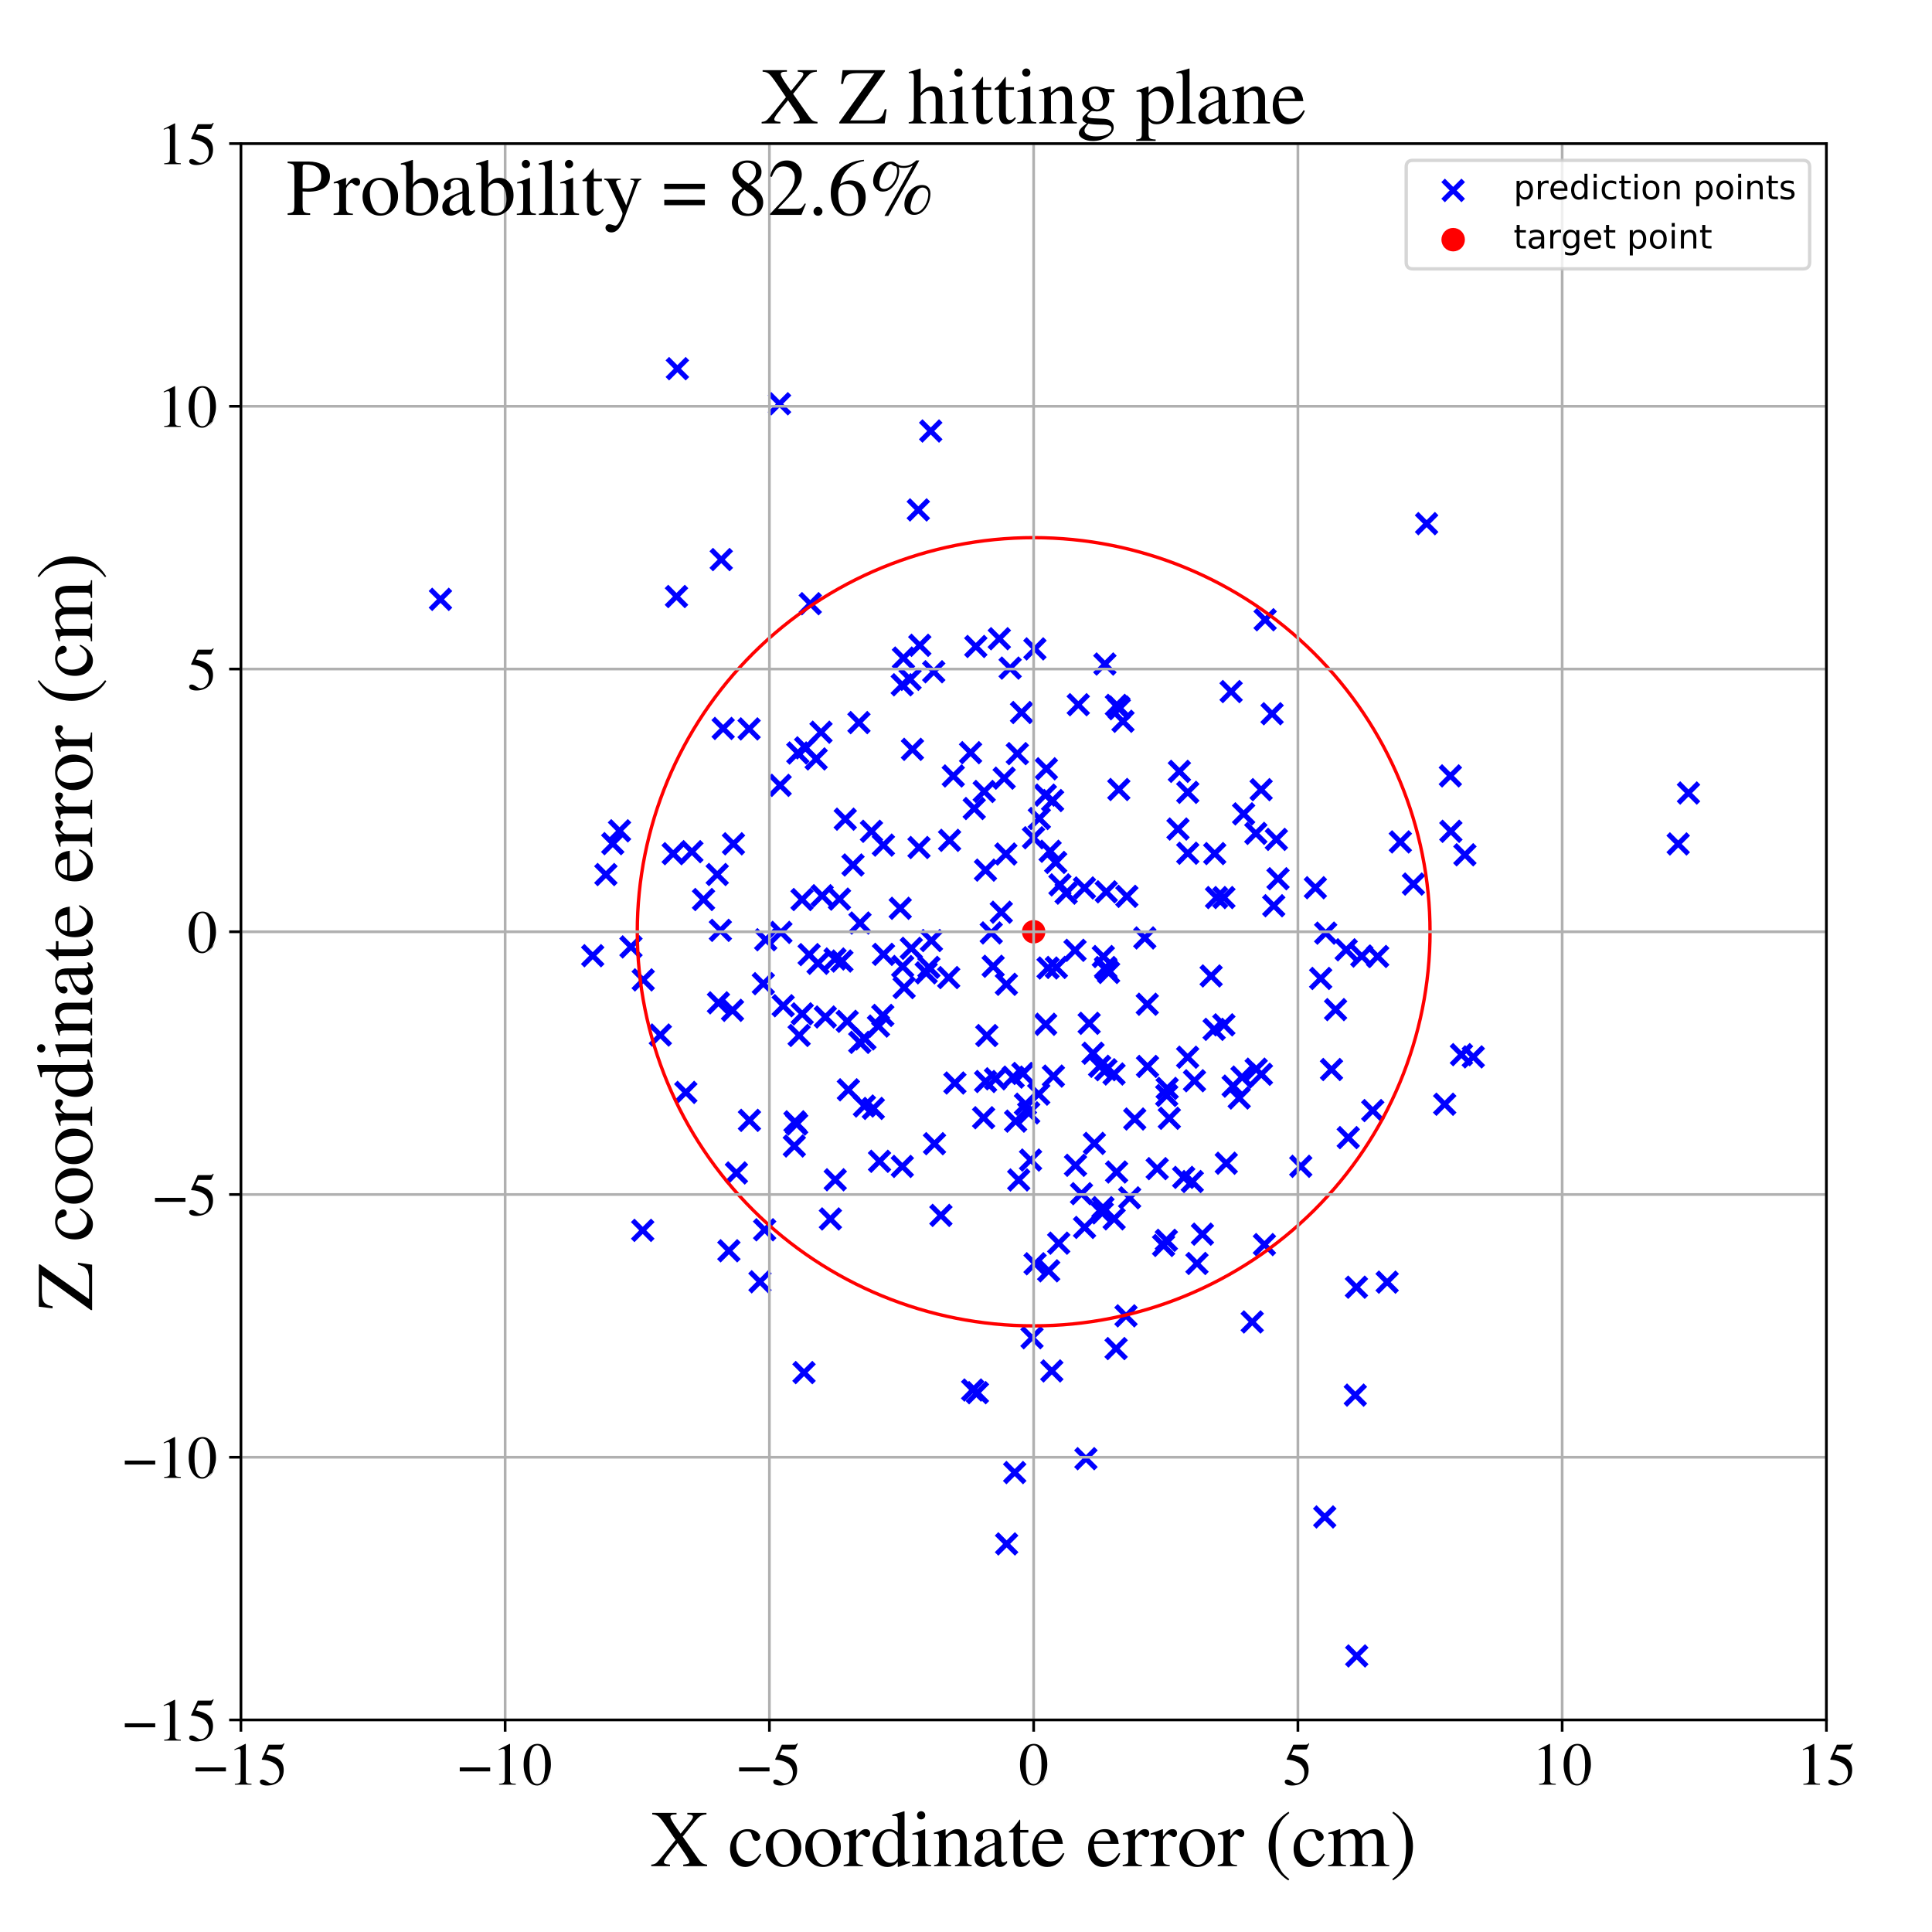 <?xml version="1.0" encoding="utf-8" standalone="no"?>
<!DOCTYPE svg PUBLIC "-//W3C//DTD SVG 1.1//EN"
  "http://www.w3.org/Graphics/SVG/1.1/DTD/svg11.dtd">
<!-- Created with matplotlib (https://matplotlib.org/) -->
<svg height="576pt" version="1.1" viewBox="0 0 576 576" width="576pt" xmlns="http://www.w3.org/2000/svg" xmlns:xlink="http://www.w3.org/1999/xlink">
 <defs>
  <style type="text/css">
*{stroke-linecap:butt;stroke-linejoin:round;}
  </style>
 </defs>
 <g id="figure_1">
  <g id="patch_1">
   <path d="M 0 576 
L 576 576 
L 576 0 
L 0 0 
z
" style="fill:#ffffff;"/>
  </g>
  <g id="axes_1">
   <g id="patch_2">
    <path d="M 71.822 512.784 
L 544.52 512.784 
L 544.52 42.802 
L 71.822 42.802 
z
" style="fill:#ffffff;"/>
   </g>
   <g id="PathCollection_1">
    <defs>
     <path d="M -3 3 
L 3 -3 
M -3 -3 
L 3 3 
" id="mdb3b963439" style="stroke:#0000ff;stroke-width:1.5;"/>
    </defs>
    <g clip-path="url(#pfcbb083ddb)">
     <use style="fill:#0000ff;stroke:#0000ff;stroke-width:1.5;" x="268.993" xlink:href="#mdb3b963439" y="204.163"/>
     <use style="fill:#0000ff;stroke:#0000ff;stroke-width:1.5;" x="243.885" xlink:href="#mdb3b963439" y="287.194"/>
     <use style="fill:#0000ff;stroke:#0000ff;stroke-width:1.5;" x="249.019" xlink:href="#mdb3b963439" y="351.734"/>
     <use style="fill:#0000ff;stroke:#0000ff;stroke-width:1.5;" x="320.646" xlink:href="#mdb3b963439" y="347.421"/>
     <use style="fill:#0000ff;stroke:#0000ff;stroke-width:1.5;" x="309.684" xlink:href="#mdb3b963439" y="326.202"/>
     <use style="fill:#0000ff;stroke:#0000ff;stroke-width:1.5;" x="329.817" xlink:href="#mdb3b963439" y="265.883"/>
     <use style="fill:#0000ff;stroke:#0000ff;stroke-width:1.5;" x="232.406" xlink:href="#mdb3b963439" y="120.379"/>
     <use style="fill:#0000ff;stroke:#0000ff;stroke-width:1.5;" x="283.109" xlink:href="#mdb3b963439" y="250.54"/>
     <use style="fill:#0000ff;stroke:#0000ff;stroke-width:1.5;" x="191.618" xlink:href="#mdb3b963439" y="366.821"/>
     <use style="fill:#0000ff;stroke:#0000ff;stroke-width:1.5;" x="332.749" xlink:href="#mdb3b963439" y="402.06"/>
     <use style="fill:#0000ff;stroke:#0000ff;stroke-width:1.5;" x="289.989" xlink:href="#mdb3b963439" y="414.417"/>
     <use style="fill:#0000ff;stroke:#0000ff;stroke-width:1.5;" x="367.644" xlink:href="#mdb3b963439" y="323.818"/>
     <use style="fill:#0000ff;stroke:#0000ff;stroke-width:1.5;" x="333.561" xlink:href="#mdb3b963439" y="210.79"/>
     <use style="fill:#0000ff;stroke:#0000ff;stroke-width:1.5;" x="313.819" xlink:href="#mdb3b963439" y="238.676"/>
     <use style="fill:#0000ff;stroke:#0000ff;stroke-width:1.5;" x="439.243" xlink:href="#mdb3b963439" y="315.097"/>
     <use style="fill:#0000ff;stroke:#0000ff;stroke-width:1.5;" x="348.62" xlink:href="#mdb3b963439" y="333.4"/>
     <use style="fill:#0000ff;stroke:#0000ff;stroke-width:1.5;" x="335.704" xlink:href="#mdb3b963439" y="392.299"/>
     <use style="fill:#0000ff;stroke:#0000ff;stroke-width:1.5;" x="376.076" xlink:href="#mdb3b963439" y="320.285"/>
     <use style="fill:#0000ff;stroke:#0000ff;stroke-width:1.5;" x="334.806" xlink:href="#mdb3b963439" y="215.04"/>
     <use style="fill:#0000ff;stroke:#0000ff;stroke-width:1.5;" x="237.005" xlink:href="#mdb3b963439" y="334.451"/>
     <use style="fill:#0000ff;stroke:#0000ff;stroke-width:1.5;" x="314.74" xlink:href="#mdb3b963439" y="257.122"/>
     <use style="fill:#0000ff;stroke:#0000ff;stroke-width:1.5;" x="404.489" xlink:href="#mdb3b963439" y="493.696"/>
     <use style="fill:#0000ff;stroke:#0000ff;stroke-width:1.5;" x="430.715" xlink:href="#mdb3b963439" y="329.215"/>
     <use style="fill:#0000ff;stroke:#0000ff;stroke-width:1.5;" x="250.279" xlink:href="#mdb3b963439" y="268.06"/>
     <use style="fill:#0000ff;stroke:#0000ff;stroke-width:1.5;" x="417.491" xlink:href="#mdb3b963439" y="251.009"/>
     <use style="fill:#0000ff;stroke:#0000ff;stroke-width:1.5;" x="273.783" xlink:href="#mdb3b963439" y="152.025"/>
     <use style="fill:#0000ff;stroke:#0000ff;stroke-width:1.5;" x="306.694" xlink:href="#mdb3b963439" y="331.791"/>
     <use style="fill:#0000ff;stroke:#0000ff;stroke-width:1.5;" x="329.404" xlink:href="#mdb3b963439" y="197.971"/>
     <use style="fill:#0000ff;stroke:#0000ff;stroke-width:1.5;" x="204.474" xlink:href="#mdb3b963439" y="325.688"/>
     <use style="fill:#0000ff;stroke:#0000ff;stroke-width:1.5;" x="239.173" xlink:href="#mdb3b963439" y="302.259"/>
     <use style="fill:#0000ff;stroke:#0000ff;stroke-width:1.5;" x="238.252" xlink:href="#mdb3b963439" y="308.704"/>
     <use style="fill:#0000ff;stroke:#0000ff;stroke-width:1.5;" x="435.71" xlink:href="#mdb3b963439" y="314.429"/>
     <use style="fill:#0000ff;stroke:#0000ff;stroke-width:1.5;" x="323.752" xlink:href="#mdb3b963439" y="434.887"/>
     <use style="fill:#0000ff;stroke:#0000ff;stroke-width:1.5;" x="425.325" xlink:href="#mdb3b963439" y="156.121"/>
     <use style="fill:#0000ff;stroke:#0000ff;stroke-width:1.5;" x="315.641" xlink:href="#mdb3b963439" y="370.636"/>
     <use style="fill:#0000ff;stroke:#0000ff;stroke-width:1.5;" x="432.406" xlink:href="#mdb3b963439" y="231.32"/>
     <use style="fill:#0000ff;stroke:#0000ff;stroke-width:1.5;" x="398.19" xlink:href="#mdb3b963439" y="301.003"/>
     <use style="fill:#0000ff;stroke:#0000ff;stroke-width:1.5;" x="176.709" xlink:href="#mdb3b963439" y="284.93"/>
     <use style="fill:#0000ff;stroke:#0000ff;stroke-width:1.5;" x="269.348" xlink:href="#mdb3b963439" y="196.198"/>
     <use style="fill:#0000ff;stroke:#0000ff;stroke-width:1.5;" x="184.704" xlink:href="#mdb3b963439" y="247.695"/>
     <use style="fill:#0000ff;stroke:#0000ff;stroke-width:1.5;" x="413.566" xlink:href="#mdb3b963439" y="382.257"/>
     <use style="fill:#0000ff;stroke:#0000ff;stroke-width:1.5;" x="131.32" xlink:href="#mdb3b963439" y="178.689"/>
     <use style="fill:#0000ff;stroke:#0000ff;stroke-width:1.5;" x="240.198" xlink:href="#mdb3b963439" y="222.961"/>
     <use style="fill:#0000ff;stroke:#0000ff;stroke-width:1.5;" x="401.347" xlink:href="#mdb3b963439" y="283.174"/>
     <use style="fill:#0000ff;stroke:#0000ff;stroke-width:1.5;" x="296.093" xlink:href="#mdb3b963439" y="288.084"/>
     <use style="fill:#0000ff;stroke:#0000ff;stroke-width:1.5;" x="361.983" xlink:href="#mdb3b963439" y="306.887"/>
     <use style="fill:#0000ff;stroke:#0000ff;stroke-width:1.5;" x="325.871" xlink:href="#mdb3b963439" y="314.011"/>
     <use style="fill:#0000ff;stroke:#0000ff;stroke-width:1.5;" x="302.792" xlink:href="#mdb3b963439" y="334.253"/>
     <use style="fill:#0000ff;stroke:#0000ff;stroke-width:1.5;" x="311.661" xlink:href="#mdb3b963439" y="237.057"/>
     <use style="fill:#0000ff;stroke:#0000ff;stroke-width:1.5;" x="277.695" xlink:href="#mdb3b963439" y="280.419"/>
     <use style="fill:#0000ff;stroke:#0000ff;stroke-width:1.5;" x="370.285" xlink:href="#mdb3b963439" y="321.119"/>
     <use style="fill:#0000ff;stroke:#0000ff;stroke-width:1.5;" x="248.953" xlink:href="#mdb3b963439" y="285.909"/>
     <use style="fill:#0000ff;stroke:#0000ff;stroke-width:1.5;" x="330.515" xlink:href="#mdb3b963439" y="289.929"/>
     <use style="fill:#0000ff;stroke:#0000ff;stroke-width:1.5;" x="374.514" xlink:href="#mdb3b963439" y="318.759"/>
     <use style="fill:#0000ff;stroke:#0000ff;stroke-width:1.5;" x="503.396" xlink:href="#mdb3b963439" y="236.425"/>
     <use style="fill:#0000ff;stroke:#0000ff;stroke-width:1.5;" x="333.684" xlink:href="#mdb3b963439" y="211.293"/>
     <use style="fill:#0000ff;stroke:#0000ff;stroke-width:1.5;" x="269.018" xlink:href="#mdb3b963439" y="347.755"/>
     <use style="fill:#0000ff;stroke:#0000ff;stroke-width:1.5;" x="196.871" xlink:href="#mdb3b963439" y="308.58"/>
     <use style="fill:#0000ff;stroke:#0000ff;stroke-width:1.5;" x="409.269" xlink:href="#mdb3b963439" y="331.1"/>
     <use style="fill:#0000ff;stroke:#0000ff;stroke-width:1.5;" x="369.454" xlink:href="#mdb3b963439" y="327.353"/>
     <use style="fill:#0000ff;stroke:#0000ff;stroke-width:1.5;" x="379.259" xlink:href="#mdb3b963439" y="212.793"/>
     <use style="fill:#0000ff;stroke:#0000ff;stroke-width:1.5;" x="312.468" xlink:href="#mdb3b963439" y="288.598"/>
     <use style="fill:#0000ff;stroke:#0000ff;stroke-width:1.5;" x="324.72" xlink:href="#mdb3b963439" y="305.088"/>
     <use style="fill:#0000ff;stroke:#0000ff;stroke-width:1.5;" x="329.711" xlink:href="#mdb3b963439" y="318.926"/>
     <use style="fill:#0000ff;stroke:#0000ff;stroke-width:1.5;" x="406" xlink:href="#mdb3b963439" y="285.049"/>
     <use style="fill:#0000ff;stroke:#0000ff;stroke-width:1.5;" x="332.164" xlink:href="#mdb3b963439" y="363.376"/>
     <use style="fill:#0000ff;stroke:#0000ff;stroke-width:1.5;" x="367.044" xlink:href="#mdb3b963439" y="206.183"/>
     <use style="fill:#0000ff;stroke:#0000ff;stroke-width:1.5;" x="237.863" xlink:href="#mdb3b963439" y="224.493"/>
     <use style="fill:#0000ff;stroke:#0000ff;stroke-width:1.5;" x="299.886" xlink:href="#mdb3b963439" y="254.615"/>
     <use style="fill:#0000ff;stroke:#0000ff;stroke-width:1.5;" x="309.865" xlink:href="#mdb3b963439" y="244.028"/>
     <use style="fill:#0000ff;stroke:#0000ff;stroke-width:1.5;" x="302.522" xlink:href="#mdb3b963439" y="439.025"/>
     <use style="fill:#0000ff;stroke:#0000ff;stroke-width:1.5;" x="263.406" xlink:href="#mdb3b963439" y="284.529"/>
     <use style="fill:#0000ff;stroke:#0000ff;stroke-width:1.5;" x="291.398" xlink:href="#mdb3b963439" y="415.211"/>
     <use style="fill:#0000ff;stroke:#0000ff;stroke-width:1.5;" x="241.235" xlink:href="#mdb3b963439" y="284.604"/>
     <use style="fill:#0000ff;stroke:#0000ff;stroke-width:1.5;" x="379.751" xlink:href="#mdb3b963439" y="270.033"/>
     <use style="fill:#0000ff;stroke:#0000ff;stroke-width:1.5;" x="332.902" xlink:href="#mdb3b963439" y="349.419"/>
     <use style="fill:#0000ff;stroke:#0000ff;stroke-width:1.5;" x="256.322" xlink:href="#mdb3b963439" y="310.768"/>
     <use style="fill:#0000ff;stroke:#0000ff;stroke-width:1.5;" x="347.84" xlink:href="#mdb3b963439" y="326.592"/>
     <use style="fill:#0000ff;stroke:#0000ff;stroke-width:1.5;" x="215.605" xlink:href="#mdb3b963439" y="217.178"/>
     <use style="fill:#0000ff;stroke:#0000ff;stroke-width:1.5;" x="346.903" xlink:href="#mdb3b963439" y="371.315"/>
     <use style="fill:#0000ff;stroke:#0000ff;stroke-width:1.5;" x="298.525" xlink:href="#mdb3b963439" y="271.971"/>
     <use style="fill:#0000ff;stroke:#0000ff;stroke-width:1.5;" x="278.382" xlink:href="#mdb3b963439" y="200.276"/>
     <use style="fill:#0000ff;stroke:#0000ff;stroke-width:1.5;" x="332.835" xlink:href="#mdb3b963439" y="210.301"/>
     <use style="fill:#0000ff;stroke:#0000ff;stroke-width:1.5;" x="311.761" xlink:href="#mdb3b963439" y="305.375"/>
     <use style="fill:#0000ff;stroke:#0000ff;stroke-width:1.5;" x="308.543" xlink:href="#mdb3b963439" y="193.46"/>
     <use style="fill:#0000ff;stroke:#0000ff;stroke-width:1.5;" x="436.738" xlink:href="#mdb3b963439" y="254.845"/>
     <use style="fill:#0000ff;stroke:#0000ff;stroke-width:1.5;" x="756.475" xlink:href="#mdb3b963439" y="256.862"/>
     <use style="fill:#0000ff;stroke:#0000ff;stroke-width:1.5;" x="180.637" xlink:href="#mdb3b963439" y="260.738"/>
     <use style="fill:#0000ff;stroke:#0000ff;stroke-width:1.5;" x="295.529" xlink:href="#mdb3b963439" y="278.139"/>
     <use style="fill:#0000ff;stroke:#0000ff;stroke-width:1.5;" x="317.853" xlink:href="#mdb3b963439" y="266.28"/>
     <use style="fill:#0000ff;stroke:#0000ff;stroke-width:1.5;" x="223.338" xlink:href="#mdb3b963439" y="217.317"/>
     <use style="fill:#0000ff;stroke:#0000ff;stroke-width:1.5;" x="345.003" xlink:href="#mdb3b963439" y="348.415"/>
     <use style="fill:#0000ff;stroke:#0000ff;stroke-width:1.5;" x="271.692" xlink:href="#mdb3b963439" y="282.73"/>
     <use style="fill:#0000ff;stroke:#0000ff;stroke-width:1.5;" x="329.613" xlink:href="#mdb3b963439" y="288.452"/>
     <use style="fill:#0000ff;stroke:#0000ff;stroke-width:1.5;" x="500.33" xlink:href="#mdb3b963439" y="251.607"/>
     <use style="fill:#0000ff;stroke:#0000ff;stroke-width:1.5;" x="273.988" xlink:href="#mdb3b963439" y="252.676"/>
     <use style="fill:#0000ff;stroke:#0000ff;stroke-width:1.5;" x="338.307" xlink:href="#mdb3b963439" y="333.62"/>
     <use style="fill:#0000ff;stroke:#0000ff;stroke-width:1.5;" x="392.164" xlink:href="#mdb3b963439" y="264.662"/>
     <use style="fill:#0000ff;stroke:#0000ff;stroke-width:1.5;" x="296.802" xlink:href="#mdb3b963439" y="321.631"/>
     <use style="fill:#0000ff;stroke:#0000ff;stroke-width:1.5;" x="256.394" xlink:href="#mdb3b963439" y="275.186"/>
     <use style="fill:#0000ff;stroke:#0000ff;stroke-width:1.5;" x="257.705" xlink:href="#mdb3b963439" y="329.748"/>
     <use style="fill:#0000ff;stroke:#0000ff;stroke-width:1.5;" x="312.649" xlink:href="#mdb3b963439" y="378.878"/>
     <use style="fill:#0000ff;stroke:#0000ff;stroke-width:1.5;" x="300.041" xlink:href="#mdb3b963439" y="293.452"/>
     <use style="fill:#0000ff;stroke:#0000ff;stroke-width:1.5;" x="237.515" xlink:href="#mdb3b963439" y="335.113"/>
     <use style="fill:#0000ff;stroke:#0000ff;stroke-width:1.5;" x="201.953" xlink:href="#mdb3b963439" y="109.92"/>
     <use style="fill:#0000ff;stroke:#0000ff;stroke-width:1.5;" x="396.972" xlink:href="#mdb3b963439" y="318.863"/>
     <use style="fill:#0000ff;stroke:#0000ff;stroke-width:1.5;" x="307.246" xlink:href="#mdb3b963439" y="345.854"/>
     <use style="fill:#0000ff;stroke:#0000ff;stroke-width:1.5;" x="228.28" xlink:href="#mdb3b963439" y="280.176"/>
     <use style="fill:#0000ff;stroke:#0000ff;stroke-width:1.5;" x="332.138" xlink:href="#mdb3b963439" y="320.198"/>
     <use style="fill:#0000ff;stroke:#0000ff;stroke-width:1.5;" x="308.591" xlink:href="#mdb3b963439" y="376.777"/>
     <use style="fill:#0000ff;stroke:#0000ff;stroke-width:1.5;" x="351.204" xlink:href="#mdb3b963439" y="247.165"/>
     <use style="fill:#0000ff;stroke:#0000ff;stroke-width:1.5;" x="276.944" xlink:href="#mdb3b963439" y="288.398"/>
     <use style="fill:#0000ff;stroke:#0000ff;stroke-width:1.5;" x="316.008" xlink:href="#mdb3b963439" y="263.809"/>
     <use style="fill:#0000ff;stroke:#0000ff;stroke-width:1.5;" x="251.009" xlink:href="#mdb3b963439" y="286.524"/>
     <use style="fill:#0000ff;stroke:#0000ff;stroke-width:1.5;" x="355.467" xlink:href="#mdb3b963439" y="352.259"/>
     <use style="fill:#0000ff;stroke:#0000ff;stroke-width:1.5;" x="274.225" xlink:href="#mdb3b963439" y="192.387"/>
     <use style="fill:#0000ff;stroke:#0000ff;stroke-width:1.5;" x="293.811" xlink:href="#mdb3b963439" y="259.419"/>
     <use style="fill:#0000ff;stroke:#0000ff;stroke-width:1.5;" x="236.818" xlink:href="#mdb3b963439" y="341.664"/>
     <use style="fill:#0000ff;stroke:#0000ff;stroke-width:1.5;" x="404.067" xlink:href="#mdb3b963439" y="415.942"/>
     <use style="fill:#0000ff;stroke:#0000ff;stroke-width:1.5;" x="297.936" xlink:href="#mdb3b963439" y="190.427"/>
     <use style="fill:#0000ff;stroke:#0000ff;stroke-width:1.5;" x="269.12" xlink:href="#mdb3b963439" y="288.149"/>
     <use style="fill:#0000ff;stroke:#0000ff;stroke-width:1.5;" x="354.118" xlink:href="#mdb3b963439" y="254.38"/>
     <use style="fill:#0000ff;stroke:#0000ff;stroke-width:1.5;" x="252.004" xlink:href="#mdb3b963439" y="244.227"/>
     <use style="fill:#0000ff;stroke:#0000ff;stroke-width:1.5;" x="393.743" xlink:href="#mdb3b963439" y="291.713"/>
     <use style="fill:#0000ff;stroke:#0000ff;stroke-width:1.5;" x="247.571" xlink:href="#mdb3b963439" y="363.412"/>
     <use style="fill:#0000ff;stroke:#0000ff;stroke-width:1.5;" x="347.734" xlink:href="#mdb3b963439" y="369.782"/>
     <use style="fill:#0000ff;stroke:#0000ff;stroke-width:1.5;" x="401.963" xlink:href="#mdb3b963439" y="339.162"/>
     <use style="fill:#0000ff;stroke:#0000ff;stroke-width:1.5;" x="300.108" xlink:href="#mdb3b963439" y="460.297"/>
     <use style="fill:#0000ff;stroke:#0000ff;stroke-width:1.5;" x="276.128" xlink:href="#mdb3b963439" y="290.032"/>
     <use style="fill:#0000ff;stroke:#0000ff;stroke-width:1.5;" x="223.438" xlink:href="#mdb3b963439" y="334.023"/>
     <use style="fill:#0000ff;stroke:#0000ff;stroke-width:1.5;" x="182.689" xlink:href="#mdb3b963439" y="251.519"/>
     <use style="fill:#0000ff;stroke:#0000ff;stroke-width:1.5;" x="245.11" xlink:href="#mdb3b963439" y="267.041"/>
     <use style="fill:#0000ff;stroke:#0000ff;stroke-width:1.5;" x="313.072" xlink:href="#mdb3b963439" y="253.793"/>
     <use style="fill:#0000ff;stroke:#0000ff;stroke-width:1.5;" x="280.522" xlink:href="#mdb3b963439" y="362.351"/>
     <use style="fill:#0000ff;stroke:#0000ff;stroke-width:1.5;" x="244.771" xlink:href="#mdb3b963439" y="218.304"/>
     <use style="fill:#0000ff;stroke:#0000ff;stroke-width:1.5;" x="277.484" xlink:href="#mdb3b963439" y="128.5"/>
     <use style="fill:#0000ff;stroke:#0000ff;stroke-width:1.5;" x="239.118" xlink:href="#mdb3b963439" y="268.187"/>
     <use style="fill:#0000ff;stroke:#0000ff;stroke-width:1.5;" x="410.734" xlink:href="#mdb3b963439" y="285.16"/>
     <use style="fill:#0000ff;stroke:#0000ff;stroke-width:1.5;" x="421.39" xlink:href="#mdb3b963439" y="263.575"/>
     <use style="fill:#0000ff;stroke:#0000ff;stroke-width:1.5;" x="314.946" xlink:href="#mdb3b963439" y="288.426"/>
     <use style="fill:#0000ff;stroke:#0000ff;stroke-width:1.5;" x="305.724" xlink:href="#mdb3b963439" y="329.207"/>
     <use style="fill:#0000ff;stroke:#0000ff;stroke-width:1.5;" x="354.115" xlink:href="#mdb3b963439" y="236.23"/>
     <use style="fill:#0000ff;stroke:#0000ff;stroke-width:1.5;" x="362.696" xlink:href="#mdb3b963439" y="267.595"/>
     <use style="fill:#0000ff;stroke:#0000ff;stroke-width:1.5;" x="356.863" xlink:href="#mdb3b963439" y="376.684"/>
     <use style="fill:#0000ff;stroke:#0000ff;stroke-width:1.5;" x="239.706" xlink:href="#mdb3b963439" y="409.216"/>
     <use style="fill:#0000ff;stroke:#0000ff;stroke-width:1.5;" x="284.207" xlink:href="#mdb3b963439" y="231.343"/>
     <use style="fill:#0000ff;stroke:#0000ff;stroke-width:1.5;" x="263.199" xlink:href="#mdb3b963439" y="302.727"/>
     <use style="fill:#0000ff;stroke:#0000ff;stroke-width:1.5;" x="232.594" xlink:href="#mdb3b963439" y="234.142"/>
     <use style="fill:#0000ff;stroke:#0000ff;stroke-width:1.5;" x="252.932" xlink:href="#mdb3b963439" y="324.909"/>
     <use style="fill:#0000ff;stroke:#0000ff;stroke-width:1.5;" x="304.957" xlink:href="#mdb3b963439" y="320.034"/>
     <use style="fill:#0000ff;stroke:#0000ff;stroke-width:1.5;" x="303.306" xlink:href="#mdb3b963439" y="224.687"/>
     <use style="fill:#0000ff;stroke:#0000ff;stroke-width:1.5;" x="257.871" xlink:href="#mdb3b963439" y="309.74"/>
     <use style="fill:#0000ff;stroke:#0000ff;stroke-width:1.5;" x="262.219" xlink:href="#mdb3b963439" y="346.225"/>
     <use style="fill:#0000ff;stroke:#0000ff;stroke-width:1.5;" x="302.057" xlink:href="#mdb3b963439" y="321.126"/>
     <use style="fill:#0000ff;stroke:#0000ff;stroke-width:1.5;" x="351.62" xlink:href="#mdb3b963439" y="229.97"/>
     <use style="fill:#0000ff;stroke:#0000ff;stroke-width:1.5;" x="293.251" xlink:href="#mdb3b963439" y="333.239"/>
     <use style="fill:#0000ff;stroke:#0000ff;stroke-width:1.5;" x="261.904" xlink:href="#mdb3b963439" y="305.914"/>
     <use style="fill:#0000ff;stroke:#0000ff;stroke-width:1.5;" x="364.874" xlink:href="#mdb3b963439" y="305.546"/>
     <use style="fill:#0000ff;stroke:#0000ff;stroke-width:1.5;" x="358.492" xlink:href="#mdb3b963439" y="367.947"/>
     <use style="fill:#0000ff;stroke:#0000ff;stroke-width:1.5;" x="278.609" xlink:href="#mdb3b963439" y="340.974"/>
     <use style="fill:#0000ff;stroke:#0000ff;stroke-width:1.5;" x="301.162" xlink:href="#mdb3b963439" y="199.185"/>
     <use style="fill:#0000ff;stroke:#0000ff;stroke-width:1.5;" x="243.325" xlink:href="#mdb3b963439" y="226.265"/>
     <use style="fill:#0000ff;stroke:#0000ff;stroke-width:1.5;" x="361.085" xlink:href="#mdb3b963439" y="290.965"/>
     <use style="fill:#0000ff;stroke:#0000ff;stroke-width:1.5;" x="284.694" xlink:href="#mdb3b963439" y="322.883"/>
     <use style="fill:#0000ff;stroke:#0000ff;stroke-width:1.5;" x="293.426" xlink:href="#mdb3b963439" y="235.966"/>
     <use style="fill:#0000ff;stroke:#0000ff;stroke-width:1.5;" x="322.437" xlink:href="#mdb3b963439" y="355.879"/>
     <use style="fill:#0000ff;stroke:#0000ff;stroke-width:1.5;" x="373.335" xlink:href="#mdb3b963439" y="394.121"/>
     <use style="fill:#0000ff;stroke:#0000ff;stroke-width:1.5;" x="365.6" xlink:href="#mdb3b963439" y="346.802"/>
     <use style="fill:#0000ff;stroke:#0000ff;stroke-width:1.5;" x="342.044" xlink:href="#mdb3b963439" y="299.403"/>
     <use style="fill:#0000ff;stroke:#0000ff;stroke-width:1.5;" x="314.059" xlink:href="#mdb3b963439" y="320.826"/>
     <use style="fill:#0000ff;stroke:#0000ff;stroke-width:1.5;" x="307.683" xlink:href="#mdb3b963439" y="398.819"/>
     <use style="fill:#0000ff;stroke:#0000ff;stroke-width:1.5;" x="219.558" xlink:href="#mdb3b963439" y="349.694"/>
     <use style="fill:#0000ff;stroke:#0000ff;stroke-width:1.5;" x="214.197" xlink:href="#mdb3b963439" y="298.98"/>
     <use style="fill:#0000ff;stroke:#0000ff;stroke-width:1.5;" x="214.766" xlink:href="#mdb3b963439" y="277.369"/>
     <use style="fill:#0000ff;stroke:#0000ff;stroke-width:1.5;" x="342.115" xlink:href="#mdb3b963439" y="317.94"/>
     <use style="fill:#0000ff;stroke:#0000ff;stroke-width:1.5;" x="271.321" xlink:href="#mdb3b963439" y="202.541"/>
     <use style="fill:#0000ff;stroke:#0000ff;stroke-width:1.5;" x="404.401" xlink:href="#mdb3b963439" y="383.763"/>
     <use style="fill:#0000ff;stroke:#0000ff;stroke-width:1.5;" x="272.034" xlink:href="#mdb3b963439" y="223.41"/>
     <use style="fill:#0000ff;stroke:#0000ff;stroke-width:1.5;" x="217.309" xlink:href="#mdb3b963439" y="372.899"/>
     <use style="fill:#0000ff;stroke:#0000ff;stroke-width:1.5;" x="263.372" xlink:href="#mdb3b963439" y="251.959"/>
     <use style="fill:#0000ff;stroke:#0000ff;stroke-width:1.5;" x="252.582" xlink:href="#mdb3b963439" y="304.494"/>
     <use style="fill:#0000ff;stroke:#0000ff;stroke-width:1.5;" x="188.115" xlink:href="#mdb3b963439" y="282.31"/>
     <use style="fill:#0000ff;stroke:#0000ff;stroke-width:1.5;" x="328.832" xlink:href="#mdb3b963439" y="360.038"/>
     <use style="fill:#0000ff;stroke:#0000ff;stroke-width:1.5;" x="333.56" xlink:href="#mdb3b963439" y="235.38"/>
     <use style="fill:#0000ff;stroke:#0000ff;stroke-width:1.5;" x="327.837" xlink:href="#mdb3b963439" y="317.898"/>
     <use style="fill:#0000ff;stroke:#0000ff;stroke-width:1.5;" x="308.128" xlink:href="#mdb3b963439" y="249.772"/>
     <use style="fill:#0000ff;stroke:#0000ff;stroke-width:1.5;" x="294.201" xlink:href="#mdb3b963439" y="308.734"/>
     <use style="fill:#0000ff;stroke:#0000ff;stroke-width:1.5;" x="432.552" xlink:href="#mdb3b963439" y="247.842"/>
     <use style="fill:#0000ff;stroke:#0000ff;stroke-width:1.5;" x="362.155" xlink:href="#mdb3b963439" y="254.483"/>
     <use style="fill:#0000ff;stroke:#0000ff;stroke-width:1.5;" x="226.58" xlink:href="#mdb3b963439" y="382.147"/>
     <use style="fill:#0000ff;stroke:#0000ff;stroke-width:1.5;" x="380.532" xlink:href="#mdb3b963439" y="250.256"/>
     <use style="fill:#0000ff;stroke:#0000ff;stroke-width:1.5;" x="191.771" xlink:href="#mdb3b963439" y="292.138"/>
     <use style="fill:#0000ff;stroke:#0000ff;stroke-width:1.5;" x="328.626" xlink:href="#mdb3b963439" y="361.605"/>
     <use style="fill:#0000ff;stroke:#0000ff;stroke-width:1.5;" x="254.312" xlink:href="#mdb3b963439" y="257.887"/>
     <use style="fill:#0000ff;stroke:#0000ff;stroke-width:1.5;" x="377.185" xlink:href="#mdb3b963439" y="184.774"/>
     <use style="fill:#0000ff;stroke:#0000ff;stroke-width:1.5;" x="209.749" xlink:href="#mdb3b963439" y="268.18"/>
     <use style="fill:#0000ff;stroke:#0000ff;stroke-width:1.5;" x="395.24" xlink:href="#mdb3b963439" y="278.202"/>
     <use style="fill:#0000ff;stroke:#0000ff;stroke-width:1.5;" x="241.573" xlink:href="#mdb3b963439" y="179.984"/>
     <use style="fill:#0000ff;stroke:#0000ff;stroke-width:1.5;" x="213.832" xlink:href="#mdb3b963439" y="260.724"/>
     <use style="fill:#0000ff;stroke:#0000ff;stroke-width:1.5;" x="268.393" xlink:href="#mdb3b963439" y="270.8"/>
     <use style="fill:#0000ff;stroke:#0000ff;stroke-width:1.5;" x="227.97" xlink:href="#mdb3b963439" y="366.647"/>
     <use style="fill:#0000ff;stroke:#0000ff;stroke-width:1.5;" x="328.94" xlink:href="#mdb3b963439" y="285.177"/>
     <use style="fill:#0000ff;stroke:#0000ff;stroke-width:1.5;" x="323.321" xlink:href="#mdb3b963439" y="264.731"/>
     <use style="fill:#0000ff;stroke:#0000ff;stroke-width:1.5;" x="376.968" xlink:href="#mdb3b963439" y="371.054"/>
     <use style="fill:#0000ff;stroke:#0000ff;stroke-width:1.5;" x="321.473" xlink:href="#mdb3b963439" y="210.097"/>
     <use style="fill:#0000ff;stroke:#0000ff;stroke-width:1.5;" x="356.124" xlink:href="#mdb3b963439" y="322.214"/>
     <use style="fill:#0000ff;stroke:#0000ff;stroke-width:1.5;" x="227.579" xlink:href="#mdb3b963439" y="293.268"/>
     <use style="fill:#0000ff;stroke:#0000ff;stroke-width:1.5;" x="352.897" xlink:href="#mdb3b963439" y="351.024"/>
     <use style="fill:#0000ff;stroke:#0000ff;stroke-width:1.5;" x="374.406" xlink:href="#mdb3b963439" y="248.464"/>
     <use style="fill:#0000ff;stroke:#0000ff;stroke-width:1.5;" x="293.841" xlink:href="#mdb3b963439" y="322.439"/>
     <use style="fill:#0000ff;stroke:#0000ff;stroke-width:1.5;" x="200.705" xlink:href="#mdb3b963439" y="254.512"/>
     <use style="fill:#0000ff;stroke:#0000ff;stroke-width:1.5;" x="347.977" xlink:href="#mdb3b963439" y="324.49"/>
     <use style="fill:#0000ff;stroke:#0000ff;stroke-width:1.5;" x="206.276" xlink:href="#mdb3b963439" y="253.912"/>
     <use style="fill:#0000ff;stroke:#0000ff;stroke-width:1.5;" x="282.84" xlink:href="#mdb3b963439" y="291.45"/>
     <use style="fill:#0000ff;stroke:#0000ff;stroke-width:1.5;" x="289.368" xlink:href="#mdb3b963439" y="224.4"/>
     <use style="fill:#0000ff;stroke:#0000ff;stroke-width:1.5;" x="326.272" xlink:href="#mdb3b963439" y="340.886"/>
     <use style="fill:#0000ff;stroke:#0000ff;stroke-width:1.5;" x="341.306" xlink:href="#mdb3b963439" y="279.634"/>
     <use style="fill:#0000ff;stroke:#0000ff;stroke-width:1.5;" x="375.992" xlink:href="#mdb3b963439" y="235.428"/>
     <use style="fill:#0000ff;stroke:#0000ff;stroke-width:1.5;" x="336.789" xlink:href="#mdb3b963439" y="357.119"/>
     <use style="fill:#0000ff;stroke:#0000ff;stroke-width:1.5;" x="290.457" xlink:href="#mdb3b963439" y="241.049"/>
     <use style="fill:#0000ff;stroke:#0000ff;stroke-width:1.5;" x="299.381" xlink:href="#mdb3b963439" y="232"/>
     <use style="fill:#0000ff;stroke:#0000ff;stroke-width:1.5;" x="381.023" xlink:href="#mdb3b963439" y="261.984"/>
     <use style="fill:#0000ff;stroke:#0000ff;stroke-width:1.5;" x="269.558" xlink:href="#mdb3b963439" y="294.439"/>
     <use style="fill:#0000ff;stroke:#0000ff;stroke-width:1.5;" x="232.822" xlink:href="#mdb3b963439" y="277.983"/>
     <use style="fill:#0000ff;stroke:#0000ff;stroke-width:1.5;" x="201.688" xlink:href="#mdb3b963439" y="177.843"/>
     <use style="fill:#0000ff;stroke:#0000ff;stroke-width:1.5;" x="218.672" xlink:href="#mdb3b963439" y="251.566"/>
     <use style="fill:#0000ff;stroke:#0000ff;stroke-width:1.5;" x="218.391" xlink:href="#mdb3b963439" y="301.218"/>
     <use style="fill:#0000ff;stroke:#0000ff;stroke-width:1.5;" x="304.558" xlink:href="#mdb3b963439" y="212.428"/>
     <use style="fill:#0000ff;stroke:#0000ff;stroke-width:1.5;" x="320.508" xlink:href="#mdb3b963439" y="283.322"/>
     <use style="fill:#0000ff;stroke:#0000ff;stroke-width:1.5;" x="256.086" xlink:href="#mdb3b963439" y="215.428"/>
     <use style="fill:#0000ff;stroke:#0000ff;stroke-width:1.5;" x="354.083" xlink:href="#mdb3b963439" y="315.193"/>
     <use style="fill:#0000ff;stroke:#0000ff;stroke-width:1.5;" x="335.961" xlink:href="#mdb3b963439" y="267.235"/>
     <use style="fill:#0000ff;stroke:#0000ff;stroke-width:1.5;" x="311.967" xlink:href="#mdb3b963439" y="229.205"/>
     <use style="fill:#0000ff;stroke:#0000ff;stroke-width:1.5;" x="387.81" xlink:href="#mdb3b963439" y="347.722"/>
     <use style="fill:#0000ff;stroke:#0000ff;stroke-width:1.5;" x="329.749" xlink:href="#mdb3b963439" y="288.832"/>
     <use style="fill:#0000ff;stroke:#0000ff;stroke-width:1.5;" x="313.585" xlink:href="#mdb3b963439" y="408.726"/>
     <use style="fill:#0000ff;stroke:#0000ff;stroke-width:1.5;" x="290.925" xlink:href="#mdb3b963439" y="192.738"/>
     <use style="fill:#0000ff;stroke:#0000ff;stroke-width:1.5;" x="370.769" xlink:href="#mdb3b963439" y="242.646"/>
     <use style="fill:#0000ff;stroke:#0000ff;stroke-width:1.5;" x="215.035" xlink:href="#mdb3b963439" y="166.829"/>
     <use style="fill:#0000ff;stroke:#0000ff;stroke-width:1.5;" x="260.369" xlink:href="#mdb3b963439" y="330.461"/>
     <use style="fill:#0000ff;stroke:#0000ff;stroke-width:1.5;" x="246.061" xlink:href="#mdb3b963439" y="303.202"/>
     <use style="fill:#0000ff;stroke:#0000ff;stroke-width:1.5;" x="233.495" xlink:href="#mdb3b963439" y="299.842"/>
     <use style="fill:#0000ff;stroke:#0000ff;stroke-width:1.5;" x="364.893" xlink:href="#mdb3b963439" y="267.599"/>
     <use style="fill:#0000ff;stroke:#0000ff;stroke-width:1.5;" x="303.719" xlink:href="#mdb3b963439" y="351.789"/>
     <use style="fill:#0000ff;stroke:#0000ff;stroke-width:1.5;" x="259.815" xlink:href="#mdb3b963439" y="247.84"/>
     <use style="fill:#0000ff;stroke:#0000ff;stroke-width:1.5;" x="394.951" xlink:href="#mdb3b963439" y="452.257"/>
     <use style="fill:#0000ff;stroke:#0000ff;stroke-width:1.5;" x="323.347" xlink:href="#mdb3b963439" y="365.941"/>
    </g>
   </g>
   <g id="PathCollection_2">
    <defs>
     <path d="M 0 3 
C 0.796 3 1.559 2.684 2.121 2.121 
C 2.684 1.559 3 0.796 3 0 
C 3 -0.796 2.684 -1.559 2.121 -2.121 
C 1.559 -2.684 0.796 -3 0 -3 
C -0.796 -3 -1.559 -2.684 -2.121 -2.121 
C -2.684 -1.559 -3 -0.796 -3 0 
C -3 0.796 -2.684 1.559 -2.121 2.121 
C -1.559 2.684 -0.796 3 0 3 
z
" id="m551f3e14c2" style="stroke:#ff0000;"/>
    </defs>
    <g clip-path="url(#pfcbb083ddb)">
     <use style="fill:#ff0000;stroke:#ff0000;" x="308.171" xlink:href="#m551f3e14c2" y="277.793"/>
    </g>
   </g>
   <g id="patch_3">
    <path clip-path="url(#pfcbb083ddb)" d="M 308.171 395.288 
C 339.511 395.288 369.572 382.908 391.733 360.875 
C 413.894 338.841 426.346 308.953 426.346 277.793 
C 426.346 246.633 413.894 216.745 391.733 194.711 
C 369.572 172.677 339.511 160.297 308.171 160.297 
C 276.831 160.297 246.77 172.677 224.609 194.711 
C 202.448 216.745 189.997 246.633 189.997 277.793 
C 189.997 308.953 202.448 338.841 224.609 360.875 
C 246.77 382.908 276.831 395.288 308.171 395.288 
z
" style="fill:none;stroke:#ff0000;stroke-linejoin:miter;"/>
   </g>
   <g id="matplotlib.axis_1">
    <g id="xtick_1">
     <g id="line2d_1">
      <path clip-path="url(#pfcbb083ddb)" d="M 71.822 512.784 
L 71.822 42.802 
" style="fill:none;stroke:#b0b0b0;stroke-linecap:square;stroke-width:0.8;"/>
     </g>
     <g id="line2d_2">
      <defs>
       <path d="M 0 0 
L 0 3.5 
" id="mae626a4458" style="stroke:#000000;stroke-width:0.8;"/>
      </defs>
      <g>
       <use style="stroke:#000000;stroke-width:0.8;" x="71.822" xlink:href="#mae626a4458" y="512.784"/>
      </g>
     </g>
     <g id="text_1">
      <!-- −15 -->
      <defs>
       <path d="M 3 22 
L 3 28.594 
L 53.406 28.594 
L 53.406 22 
z
" id="FreeSerif-8722"/>
       <path d="M 18.297 59.297 
Q 16.5 59.297 11.094 57.094 
L 11.094 58.5 
L 29.094 67.594 
L 29.906 67.406 
L 29.906 7.406 
Q 29.906 3.797 31.703 2.688 
Q 33.5 1.594 39.406 1.5 
L 39.406 0 
L 11.797 0 
L 11.797 1.5 
Q 17.406 1.703 19.344 3.141 
Q 21.297 4.594 21.297 9.297 
L 21.297 54.594 
Q 21.297 59.297 18.297 59.297 
z
" id="FreeSerif-49"/>
       <path d="M 35.703 19.406 
Q 35.703 24.703 33.344 28.797 
Q 31 32.906 27.641 35.156 
Q 24.297 37.406 20.141 38.844 
Q 16 40.297 12.953 40.75 
Q 9.906 41.203 7.594 41.203 
Q 6.406 41.203 6.406 42 
Q 6.406 42.297 6.5 42.5 
L 17.406 66.203 
L 38.297 66.203 
Q 39.906 66.203 40.844 66.703 
Q 41.797 67.203 42.906 68.797 
L 43.797 68.094 
L 40 59.203 
Q 39.594 58.297 37.703 58.297 
L 18.094 58.297 
L 13.906 49.797 
Q 28.5 47.203 35.594 41.344 
Q 42.703 35.5 42.703 24.203 
Q 42.703 18.297 40.844 13.688 
Q 39 9.094 36.141 6.297 
Q 33.297 3.5 29.547 1.703 
Q 25.797 -0.094 22.344 -0.75 
Q 18.906 -1.406 15.406 -1.406 
Q 9.797 -1.406 6.5 0.25 
Q 3.203 1.906 3.203 4.797 
Q 3.203 8.5 7.5 8.5 
Q 10.297 8.5 14.75 5.391 
Q 19.203 2.297 21.797 2.297 
Q 27.703 2.297 31.703 7.25 
Q 35.703 12.203 35.703 19.406 
z
" id="FreeSerif-53"/>
      </defs>
      <g transform="translate(57.746 532.077)scale(0.18 -0.18)">
       <use xlink:href="#FreeSerif-8722"/>
       <use x="56.4" xlink:href="#FreeSerif-49"/>
       <use x="106.4" xlink:href="#FreeSerif-53"/>
      </g>
     </g>
    </g>
    <g id="xtick_2">
     <g id="line2d_3">
      <path clip-path="url(#pfcbb083ddb)" d="M 150.605 512.784 
L 150.605 42.802 
" style="fill:none;stroke:#b0b0b0;stroke-linecap:square;stroke-width:0.8;"/>
     </g>
     <g id="line2d_4">
      <g>
       <use style="stroke:#000000;stroke-width:0.8;" x="150.605" xlink:href="#mae626a4458" y="512.784"/>
      </g>
     </g>
     <g id="text_2">
      <!-- −10 -->
      <defs>
       <path d="M 47.594 17.797 
Q 35.203 -1.406 25 -1.406 
Q 14.797 -1.406 8.594 8.391 
Q 2.406 18.203 2.406 33.594 
Q 2.406 48.094 8.594 57.844 
Q 14.797 67.594 25.406 67.594 
Q 35.203 67.594 41.391 58 
Q 47.594 48.406 47.594 33 
Q 47.594 17.797 35.203 -1.406 
z
M 25.094 65 
Q 12 65 12 32.703 
Q 12 1.203 25 1.203 
Q 38 1.203 38 32.797 
Q 38 48.5 34.703 56.75 
Q 31.406 65 25.094 65 
z
" id="FreeSerif-48"/>
      </defs>
      <g transform="translate(136.529 532.077)scale(0.18 -0.18)">
       <use xlink:href="#FreeSerif-8722"/>
       <use x="56.4" xlink:href="#FreeSerif-49"/>
       <use x="106.4" xlink:href="#FreeSerif-48"/>
      </g>
     </g>
    </g>
    <g id="xtick_3">
     <g id="line2d_5">
      <path clip-path="url(#pfcbb083ddb)" d="M 229.388 512.784 
L 229.388 42.802 
" style="fill:none;stroke:#b0b0b0;stroke-linecap:square;stroke-width:0.8;"/>
     </g>
     <g id="line2d_6">
      <g>
       <use style="stroke:#000000;stroke-width:0.8;" x="229.388" xlink:href="#mae626a4458" y="512.784"/>
      </g>
     </g>
     <g id="text_3">
      <!-- −5 -->
      <g transform="translate(219.812 532.077)scale(0.18 -0.18)">
       <use xlink:href="#FreeSerif-8722"/>
       <use x="56.4" xlink:href="#FreeSerif-53"/>
      </g>
     </g>
    </g>
    <g id="xtick_4">
     <g id="line2d_7">
      <path clip-path="url(#pfcbb083ddb)" d="M 308.171 512.784 
L 308.171 42.802 
" style="fill:none;stroke:#b0b0b0;stroke-linecap:square;stroke-width:0.8;"/>
     </g>
     <g id="line2d_8">
      <g>
       <use style="stroke:#000000;stroke-width:0.8;" x="308.171" xlink:href="#mae626a4458" y="512.784"/>
      </g>
     </g>
     <g id="text_4">
      <!-- 0 -->
      <g transform="translate(303.671 532.077)scale(0.18 -0.18)">
       <use xlink:href="#FreeSerif-48"/>
      </g>
     </g>
    </g>
    <g id="xtick_5">
     <g id="line2d_9">
      <path clip-path="url(#pfcbb083ddb)" d="M 386.954 512.784 
L 386.954 42.802 
" style="fill:none;stroke:#b0b0b0;stroke-linecap:square;stroke-width:0.8;"/>
     </g>
     <g id="line2d_10">
      <g>
       <use style="stroke:#000000;stroke-width:0.8;" x="386.954" xlink:href="#mae626a4458" y="512.784"/>
      </g>
     </g>
     <g id="text_5">
      <!-- 5 -->
      <g transform="translate(382.454 532.077)scale(0.18 -0.18)">
       <use xlink:href="#FreeSerif-53"/>
      </g>
     </g>
    </g>
    <g id="xtick_6">
     <g id="line2d_11">
      <path clip-path="url(#pfcbb083ddb)" d="M 465.737 512.784 
L 465.737 42.802 
" style="fill:none;stroke:#b0b0b0;stroke-linecap:square;stroke-width:0.8;"/>
     </g>
     <g id="line2d_12">
      <g>
       <use style="stroke:#000000;stroke-width:0.8;" x="465.737" xlink:href="#mae626a4458" y="512.784"/>
      </g>
     </g>
     <g id="text_6">
      <!-- 10 -->
      <g transform="translate(456.737 532.077)scale(0.18 -0.18)">
       <use xlink:href="#FreeSerif-49"/>
       <use x="50" xlink:href="#FreeSerif-48"/>
      </g>
     </g>
    </g>
    <g id="xtick_7">
     <g id="line2d_13">
      <path clip-path="url(#pfcbb083ddb)" d="M 544.52 512.784 
L 544.52 42.802 
" style="fill:none;stroke:#b0b0b0;stroke-linecap:square;stroke-width:0.8;"/>
     </g>
     <g id="line2d_14">
      <g>
       <use style="stroke:#000000;stroke-width:0.8;" x="544.52" xlink:href="#mae626a4458" y="512.784"/>
      </g>
     </g>
     <g id="text_7">
      <!-- 15 -->
      <g transform="translate(535.52 532.077)scale(0.18 -0.18)">
       <use xlink:href="#FreeSerif-49"/>
       <use x="50" xlink:href="#FreeSerif-53"/>
      </g>
     </g>
    </g>
    <g id="text_8">
     <!-- X coordinate error (cm) -->
     <defs>
      <path d="M 69.594 66.203 
L 69.594 64.297 
Q 64.703 64 62.047 62.344 
Q 59.406 60.703 54.703 54.906 
L 40.094 36.703 
L 59.297 9.297 
Q 62.297 5 64.297 3.703 
Q 66.297 2.406 70.406 1.906 
L 70.406 0 
L 40.703 0 
L 40.703 1.906 
Q 44.797 2.297 46.594 2.938 
Q 48.406 3.594 48.406 5 
Q 48.406 7.203 43.297 14.797 
L 33.797 28.797 
L 21.906 14 
Q 16.703 7.5 16.703 5.406 
Q 16.703 3.703 18.297 2.953 
Q 19.906 2.203 24.297 1.906 
L 24.297 0 
L 1 0 
L 1 1.906 
Q 4.906 2.203 7 3.797 
Q 9.094 5.406 15.5 13.297 
L 31.203 32.594 
L 20.297 48.594 
Q 13.297 58.906 10.25 61.5 
Q 7.203 64.094 2.203 64.297 
L 2.203 66.203 
L 32.406 66.203 
L 32.406 64.297 
L 29.594 64.203 
Q 24.797 64.094 24.797 61.297 
Q 24.797 58.094 33.297 46.297 
L 37.5 40.406 
L 48.797 54.203 
Q 52.797 59.203 52.797 61.094 
Q 52.797 62.797 51.344 63.438 
Q 49.906 64.094 45.797 64.297 
L 45.797 66.203 
z
" id="FreeSerif-88"/>
      <path id="FreeSerif-32"/>
      <path d="M 2.5 21.297 
Q 2.5 32.406 9.047 39.203 
Q 15.594 46 24.406 46 
Q 30.703 46 35.25 42.953 
Q 39.797 39.906 39.797 35.703 
Q 39.797 34 38.391 32.75 
Q 37 31.5 35 31.5 
Q 31.594 31.5 30.297 36.094 
L 29.703 38.297 
Q 28.906 41.094 27.703 42.094 
Q 26.5 43.094 23.797 43.094 
Q 17.703 43.094 13.953 38.25 
Q 10.203 33.406 10.203 25.703 
Q 10.203 17.094 14.547 11.641 
Q 18.906 6.203 25.703 6.203 
Q 30 6.203 33.094 8.25 
Q 36.203 10.297 39.797 15.594 
L 41.203 14.703 
Q 40.203 12.703 39.453 11.391 
Q 38.703 10.094 36.75 7.5 
Q 34.797 4.906 32.891 3.297 
Q 31 1.703 27.891 0.344 
Q 24.797 -1 21.5 -1 
Q 13.203 -1 7.844 5.25 
Q 2.5 11.5 2.5 21.297 
z
" id="FreeSerif-99"/>
      <path d="M 24.594 46 
Q 34.203 46 40.391 39.594 
Q 46.594 33.203 46.594 23.406 
Q 46.594 13 40.188 6 
Q 33.797 -1 24.391 -1 
Q 15 -1 8.75 5.75 
Q 2.5 12.5 2.5 22.594 
Q 2.5 32.906 8.641 39.453 
Q 14.797 46 24.594 46 
z
M 11.5 27.5 
Q 11.5 16.797 15.391 9.297 
Q 19.297 1.797 25.594 1.797 
Q 31.203 1.797 34.391 6.594 
Q 37.594 11.406 37.594 19.906 
Q 37.594 30.203 33.594 36.703 
Q 29.594 43.203 23.297 43.203 
Q 18 43.203 14.75 38.891 
Q 11.5 34.594 11.5 27.5 
z
" id="FreeSerif-111"/>
      <path d="M 30.094 36.203 
Q 28.594 36.203 26.391 37.953 
Q 24.203 39.703 23.5 39.703 
Q 21.5 39.703 19 36.797 
Q 16.5 33.906 16.5 31.5 
L 16.5 9 
Q 16.5 4.703 18.203 3.203 
Q 19.906 1.703 25 1.5 
L 25 0 
L 1 0 
L 1 1.5 
Q 5.797 2.406 6.938 3.5 
Q 8.094 4.594 8.094 8.406 
L 8.094 33.406 
Q 8.094 36.703 7.344 38.047 
Q 6.594 39.406 4.703 39.406 
Q 3.094 39.406 1.203 39 
L 1.203 40.594 
Q 9.203 43.203 16 46 
L 16.5 45.797 
L 16.5 36.594 
Q 20.203 41.906 22.797 43.953 
Q 25.406 46 28.5 46 
Q 31.094 46 32.547 44.594 
Q 34 43.203 34 40.703 
Q 34 38.594 32.953 37.391 
Q 31.906 36.203 30.094 36.203 
z
" id="FreeSerif-114"/>
      <path d="M 34.203 -1 
L 33.797 -0.703 
L 33.797 5.703 
Q 29 -1 21 -1 
Q 12.703 -1 7.594 4.953 
Q 2.5 10.906 2.5 20.5 
Q 2.5 31.094 8.594 38.547 
Q 14.703 46 23.297 46 
Q 28.703 46 33.797 41.703 
L 33.797 57.297 
Q 33.797 60.406 32.891 61.406 
Q 32 62.406 29.203 62.406 
Q 27.797 62.406 27 62.297 
L 27 63.906 
Q 36.094 66.297 41.703 68.297 
L 42.203 68.094 
L 42.203 11.406 
Q 42.203 7.906 43.047 6.797 
Q 43.906 5.703 46.594 5.703 
Q 47.094 5.703 48.906 5.797 
L 48.906 4.203 
z
M 24.906 4.203 
Q 28.703 4.203 31.25 6.344 
Q 33.797 8.5 33.797 10.203 
L 33.797 33.203 
Q 33.797 37.203 30.688 40.203 
Q 27.594 43.203 23.594 43.203 
Q 17.906 43.203 14.5 38.094 
Q 11.094 33 11.094 24.5 
Q 11.094 15.297 14.891 9.75 
Q 18.703 4.203 24.906 4.203 
z
" id="FreeSerif-100"/>
      <path d="M 6.203 39.297 
Q 4 39.297 2 39 
L 2 40.5 
Q 9 42.5 17.5 46 
L 17.906 45.703 
L 17.906 10.203 
Q 17.906 4.797 19.156 3.344 
Q 20.406 1.906 25.297 1.5 
L 25.297 0 
L 1.594 0 
L 1.594 1.5 
Q 6.797 1.797 8.141 3.297 
Q 9.5 4.797 9.5 10.203 
L 9.5 33.406 
Q 9.5 36.703 8.75 38 
Q 8 39.297 6.203 39.297 
z
M 12.797 68.297 
Q 15 68.297 16.5 66.797 
Q 18 65.297 18 63.203 
Q 18 61 16.5 59.547 
Q 15 58.094 12.797 58.094 
Q 10.703 58.094 9.25 59.594 
Q 7.797 61.094 7.797 63.188 
Q 7.797 65.297 9.297 66.797 
Q 10.797 68.297 12.797 68.297 
z
" id="FreeSerif-105"/>
      <path d="M 1 39.797 
L 1 41.5 
Q 8.406 43.703 14.797 46 
L 15.5 45.797 
L 15.5 37.906 
Q 20.594 42.703 23.547 44.344 
Q 26.5 46 30 46 
Q 35.5 46 38.641 42.047 
Q 41.797 38.094 41.797 31 
L 41.797 8.094 
Q 41.797 4.406 43 3.156 
Q 44.203 1.906 47.906 1.5 
L 47.906 0 
L 27.094 0 
L 27.094 1.5 
Q 30.906 1.797 32.156 3.5 
Q 33.406 5.203 33.406 9.906 
L 33.406 30.797 
Q 33.406 40.5 26.094 40.5 
Q 23.594 40.5 21.5 39.344 
Q 19.406 38.203 15.797 34.797 
L 15.797 6.703 
Q 15.797 4 17.188 2.891 
Q 18.594 1.797 22.406 1.5 
L 22.406 0 
L 1.203 0 
L 1.203 1.5 
Q 5 1.797 6.203 3.25 
Q 7.406 4.703 7.406 9 
L 7.406 33.797 
Q 7.406 37.5 6.594 38.844 
Q 5.797 40.203 3.703 40.203 
Q 1.797 40.203 1 39.797 
z
" id="FreeSerif-110"/>
      <path d="M 2.5 9.703 
Q 2.5 11.5 2.891 13.047 
Q 3.297 14.594 4.297 15.938 
Q 5.297 17.297 6.188 18.391 
Q 7.094 19.5 8.891 20.641 
Q 10.703 21.797 11.891 22.547 
Q 13.094 23.297 15.547 24.344 
Q 18 25.406 19.297 25.953 
Q 20.594 26.5 23.391 27.594 
Q 26.203 28.703 27.5 29.203 
L 27.5 35.297 
Q 27.5 43.594 19.906 43.594 
Q 16.906 43.594 14.797 42.141 
Q 12.703 40.703 12.703 38.703 
Q 12.703 37.906 12.953 36.5 
Q 13.203 35.094 13.203 34.703 
Q 13.203 33 11.844 31.75 
Q 10.5 30.5 8.703 30.5 
Q 7 30.5 5.703 31.797 
Q 4.406 33.094 4.406 34.797 
Q 4.406 39.5 9.25 42.75 
Q 14.094 46 21.203 46 
Q 29.406 46 32.5 42.047 
Q 35.594 38.094 35.594 30 
L 35.594 10.5 
Q 35.594 7.203 36.25 5.953 
Q 36.906 4.703 38.594 4.703 
Q 40.703 4.703 43 6.594 
L 43 4 
Q 40.406 1.094 38.453 0.047 
Q 36.5 -1 34 -1 
Q 30.906 -1 29.453 0.703 
Q 28 2.406 27.594 6.297 
Q 19 -1 13 -1 
Q 8.406 -1 5.453 2 
Q 2.5 5 2.5 9.703 
z
M 27.5 12.297 
L 27.5 26.797 
Q 18.5 23.5 14.891 20.391 
Q 11.297 17.297 11.297 12.906 
Q 11.297 8.797 13.297 6.797 
Q 15.297 4.797 17.594 4.797 
Q 21 4.797 24.906 7.094 
Q 26.5 8 27 9 
Q 27.5 10 27.5 12.297 
z
" id="FreeSerif-97"/>
      <path d="M 25.906 45 
L 25.906 41.797 
L 15.797 41.797 
L 15.797 13.203 
Q 15.797 8.5 17 6.344 
Q 18.203 4.203 21 4.203 
Q 24.094 4.203 27 7.703 
L 28.297 6.594 
Q 23.5 -1 16.297 -1 
Q 7.406 -1 7.406 11.703 
L 7.406 41.797 
L 2.094 41.797 
Q 1.703 42.094 1.703 42.5 
Q 1.703 43 2 43.297 
Q 2.297 43.594 3.141 44.141 
Q 4 44.703 5.203 45.641 
Q 6.406 46.594 8.5 49.094 
Q 10.594 51.594 13.094 55.094 
Q 14.703 57.406 15.094 57.906 
Q 15.797 57.906 15.797 56.594 
L 15.797 45 
z
" id="FreeSerif-116"/>
      <path d="M 9.703 27.703 
Q 9.906 21.406 11.406 16.844 
Q 12.906 12.297 15.297 10.047 
Q 17.703 7.797 20.141 6.844 
Q 22.594 5.906 25.297 5.906 
Q 30.094 5.906 33.641 8.297 
Q 37.203 10.703 40.797 16.406 
L 42.406 15.703 
Q 39.297 7.594 33.797 3.297 
Q 28.297 -1 21.203 -1 
Q 12.594 -1 7.547 5.047 
Q 2.5 11.094 2.5 21.406 
Q 2.5 32.5 8.344 39.25 
Q 14.203 46 23.406 46 
Q 31 46 35.203 41.453 
Q 39.406 36.906 40.5 27.703 
z
M 9.906 30.906 
L 30.297 30.906 
Q 29.297 37.406 27.188 39.906 
Q 25.094 42.406 20.5 42.406 
Q 11.5 42.406 9.906 30.906 
z
" id="FreeSerif-101"/>
      <path d="M 29.203 -17.703 
Q 26.594 -16.094 23.797 -13.844 
Q 21 -11.594 17.453 -7.594 
Q 13.906 -3.594 11.203 0.953 
Q 8.5 5.5 6.641 11.891 
Q 4.797 18.297 4.797 25.203 
Q 4.797 32.406 6.641 38.844 
Q 8.5 45.297 11 49.547 
Q 13.5 53.797 17.344 57.75 
Q 21.203 61.703 23.703 63.594 
Q 26.203 65.5 29.5 67.594 
L 30.406 66 
Q 26 62.406 23.297 59.5 
Q 20.594 56.594 18.094 51.938 
Q 15.594 47.297 14.5 40.844 
Q 13.406 34.406 13.406 25.5 
Q 13.406 16.203 14.5 9.5 
Q 15.594 2.797 18.094 -1.953 
Q 20.594 -6.703 23.297 -9.703 
Q 26 -12.703 30.406 -16.094 
z
" id="FreeSerif-40"/>
      <path d="M 1.297 39.797 
L 1.297 41.5 
Q 8.5 43.5 15.297 46 
L 16 45.797 
L 16 38.297 
Q 22.203 43 25.203 44.5 
Q 28.203 46 31.5 46 
Q 39.406 46 42.094 37.594 
Q 49.906 46 58.406 46 
Q 70 46 70 28.203 
L 70 7.594 
Q 70 2 74.297 1.703 
L 76.906 1.5 
L 76.906 0 
L 55 0 
L 55 1.5 
Q 59.406 2 60.5 3.203 
Q 61.594 4.406 61.594 8.703 
L 61.594 29.797 
Q 61.594 36 60 38.391 
Q 58.406 40.797 54.094 40.797 
Q 47.5 40.797 43.203 34.703 
L 43.203 9.5 
Q 43.203 4.797 44.641 3.188 
Q 46.094 1.594 50.406 1.5 
L 50.406 0 
L 28 0 
L 28 1.5 
Q 32.297 1.797 33.547 3.094 
Q 34.797 4.406 34.797 8.594 
L 34.797 30.297 
Q 34.797 40.797 28.203 40.797 
Q 25.406 40.797 21.953 39.391 
Q 18.5 38 16.406 34.906 
L 16.406 6.703 
Q 16.406 3.797 17.797 2.75 
Q 19.203 1.703 23.203 1.5 
L 23.203 0 
L 1 0 
L 1 1.5 
Q 5.203 1.594 6.594 3 
Q 8 4.406 8 8.5 
L 8 33.797 
Q 8 37.406 7.25 38.797 
Q 6.5 40.203 4.5 40.203 
Q 3 40.203 1.297 39.797 
z
" id="FreeSerif-109"/>
      <path d="M 4.047 67.703 
Q 6.656 66.094 9.453 63.844 
Q 12.25 61.594 15.797 57.594 
Q 19.344 53.594 22.047 49.047 
Q 24.75 44.5 26.594 38.094 
Q 28.453 31.703 28.453 24.797 
Q 28.453 17.594 26.594 11.141 
Q 24.75 4.703 22.25 0.453 
Q 19.75 -3.797 15.891 -7.75 
Q 12.047 -11.703 9.547 -13.594 
Q 7.047 -15.5 3.75 -17.594 
L 2.844 -16 
Q 7.25 -12.406 9.953 -9.5 
Q 12.656 -6.594 15.156 -1.938 
Q 17.656 2.703 18.75 9.141 
Q 19.844 15.594 19.844 24.5 
Q 19.844 33.797 18.75 40.5 
Q 17.656 47.203 15.156 51.953 
Q 12.656 56.703 9.953 59.703 
Q 7.25 62.703 2.844 66.094 
z
" id="FreeSerif-41"/>
     </defs>
     <g transform="translate(193.922 556.375)scale(0.24 -0.24)">
      <use xlink:href="#FreeSerif-88"/>
      <use x="71.4" xlink:href="#FreeSerif-32"/>
      <use x="96.4" xlink:href="#FreeSerif-99"/>
      <use x="140.784" xlink:href="#FreeSerif-111"/>
      <use x="189.884" xlink:href="#FreeSerif-111"/>
      <use x="238.969" xlink:href="#FreeSerif-114"/>
      <use x="273.453" xlink:href="#FreeSerif-100"/>
      <use x="323.353" xlink:href="#FreeSerif-105"/>
      <use x="351.137" xlink:href="#FreeSerif-110"/>
      <use x="400.037" xlink:href="#FreeSerif-97"/>
      <use x="443.522" xlink:href="#FreeSerif-116"/>
      <use x="471.822" xlink:href="#FreeSerif-101"/>
      <use x="516.222" xlink:href="#FreeSerif-32"/>
      <use x="541.222" xlink:href="#FreeSerif-101"/>
      <use x="585.606" xlink:href="#FreeSerif-114"/>
      <use x="620.106" xlink:href="#FreeSerif-114"/>
      <use x="654.59" xlink:href="#FreeSerif-111"/>
      <use x="703.675" xlink:href="#FreeSerif-114"/>
      <use x="738.175" xlink:href="#FreeSerif-32"/>
      <use x="763.175" xlink:href="#FreeSerif-40"/>
      <use x="796.475" xlink:href="#FreeSerif-99"/>
      <use x="840.859" xlink:href="#FreeSerif-109"/>
      <use x="918.759" xlink:href="#FreeSerif-41"/>
     </g>
    </g>
   </g>
   <g id="matplotlib.axis_2">
    <g id="ytick_1">
     <g id="line2d_15">
      <path clip-path="url(#pfcbb083ddb)" d="M 71.822 512.784 
L 544.52 512.784 
" style="fill:none;stroke:#b0b0b0;stroke-linecap:square;stroke-width:0.8;"/>
     </g>
     <g id="line2d_16">
      <defs>
       <path d="M 0 0 
L -3.5 0 
" id="m2f9b582a2f" style="stroke:#000000;stroke-width:0.8;"/>
      </defs>
      <g>
       <use style="stroke:#000000;stroke-width:0.8;" x="71.822" xlink:href="#m2f9b582a2f" y="512.784"/>
      </g>
     </g>
     <g id="text_9">
      <!-- −15 -->
      <g transform="translate(36.669 518.931)scale(0.18 -0.18)">
       <use xlink:href="#FreeSerif-8722"/>
       <use x="56.4" xlink:href="#FreeSerif-49"/>
       <use x="106.4" xlink:href="#FreeSerif-53"/>
      </g>
     </g>
    </g>
    <g id="ytick_2">
     <g id="line2d_17">
      <path clip-path="url(#pfcbb083ddb)" d="M 71.822 434.454 
L 544.52 434.454 
" style="fill:none;stroke:#b0b0b0;stroke-linecap:square;stroke-width:0.8;"/>
     </g>
     <g id="line2d_18">
      <g>
       <use style="stroke:#000000;stroke-width:0.8;" x="71.822" xlink:href="#m2f9b582a2f" y="434.454"/>
      </g>
     </g>
     <g id="text_10">
      <!-- −10 -->
      <g transform="translate(36.669 440.6)scale(0.18 -0.18)">
       <use xlink:href="#FreeSerif-8722"/>
       <use x="56.4" xlink:href="#FreeSerif-49"/>
       <use x="106.4" xlink:href="#FreeSerif-48"/>
      </g>
     </g>
    </g>
    <g id="ytick_3">
     <g id="line2d_19">
      <path clip-path="url(#pfcbb083ddb)" d="M 71.822 356.123 
L 544.52 356.123 
" style="fill:none;stroke:#b0b0b0;stroke-linecap:square;stroke-width:0.8;"/>
     </g>
     <g id="line2d_20">
      <g>
       <use style="stroke:#000000;stroke-width:0.8;" x="71.822" xlink:href="#m2f9b582a2f" y="356.123"/>
      </g>
     </g>
     <g id="text_11">
      <!-- −5 -->
      <g transform="translate(45.669 362.27)scale(0.18 -0.18)">
       <use xlink:href="#FreeSerif-8722"/>
       <use x="56.4" xlink:href="#FreeSerif-53"/>
      </g>
     </g>
    </g>
    <g id="ytick_4">
     <g id="line2d_21">
      <path clip-path="url(#pfcbb083ddb)" d="M 71.822 277.793 
L 544.52 277.793 
" style="fill:none;stroke:#b0b0b0;stroke-linecap:square;stroke-width:0.8;"/>
     </g>
     <g id="line2d_22">
      <g>
       <use style="stroke:#000000;stroke-width:0.8;" x="71.822" xlink:href="#m2f9b582a2f" y="277.793"/>
      </g>
     </g>
     <g id="text_12">
      <!-- 0 -->
      <g transform="translate(55.822 283.94)scale(0.18 -0.18)">
       <use xlink:href="#FreeSerif-48"/>
      </g>
     </g>
    </g>
    <g id="ytick_5">
     <g id="line2d_23">
      <path clip-path="url(#pfcbb083ddb)" d="M 71.822 199.462 
L 544.52 199.462 
" style="fill:none;stroke:#b0b0b0;stroke-linecap:square;stroke-width:0.8;"/>
     </g>
     <g id="line2d_24">
      <g>
       <use style="stroke:#000000;stroke-width:0.8;" x="71.822" xlink:href="#m2f9b582a2f" y="199.462"/>
      </g>
     </g>
     <g id="text_13">
      <!-- 5 -->
      <g transform="translate(55.822 205.609)scale(0.18 -0.18)">
       <use xlink:href="#FreeSerif-53"/>
      </g>
     </g>
    </g>
    <g id="ytick_6">
     <g id="line2d_25">
      <path clip-path="url(#pfcbb083ddb)" d="M 71.822 121.132 
L 544.52 121.132 
" style="fill:none;stroke:#b0b0b0;stroke-linecap:square;stroke-width:0.8;"/>
     </g>
     <g id="line2d_26">
      <g>
       <use style="stroke:#000000;stroke-width:0.8;" x="71.822" xlink:href="#m2f9b582a2f" y="121.132"/>
      </g>
     </g>
     <g id="text_14">
      <!-- 10 -->
      <g transform="translate(46.822 127.279)scale(0.18 -0.18)">
       <use xlink:href="#FreeSerif-49"/>
       <use x="50" xlink:href="#FreeSerif-48"/>
      </g>
     </g>
    </g>
    <g id="ytick_7">
     <g id="line2d_27">
      <path clip-path="url(#pfcbb083ddb)" d="M 71.822 42.802 
L 544.52 42.802 
" style="fill:none;stroke:#b0b0b0;stroke-linecap:square;stroke-width:0.8;"/>
     </g>
     <g id="line2d_28">
      <g>
       <use style="stroke:#000000;stroke-width:0.8;" x="71.822" xlink:href="#m2f9b582a2f" y="42.802"/>
      </g>
     </g>
     <g id="text_15">
      <!-- 15 -->
      <g transform="translate(46.822 48.948)scale(0.18 -0.18)">
       <use xlink:href="#FreeSerif-49"/>
       <use x="50" xlink:href="#FreeSerif-53"/>
      </g>
     </g>
    </g>
    <g id="text_16">
     <!-- Z coordinate error (cm) -->
     <defs>
      <path d="M 40.297 3.797 
Q 43.094 3.797 45.391 4.297 
Q 47.703 4.797 49.25 5.297 
Q 50.797 5.797 52.141 7.188 
Q 53.5 8.594 54.141 9.297 
Q 54.797 10 55.594 12.047 
Q 56.406 14.094 56.594 14.688 
Q 56.797 15.297 57.5 17.594 
L 59.797 17.594 
L 57.406 0 
L 1 0 
L 1 1.5 
L 44.703 62.406 
L 22.594 62.406 
Q 17.5 62.406 14.203 61.406 
Q 10.906 60.406 9.25 58.203 
Q 7.594 56 7 54.203 
Q 6.406 52.406 5.797 49.094 
L 3.203 49.094 
L 5.203 66.203 
L 57.797 66.203 
L 57.797 64.703 
L 14.594 3.797 
z
" id="FreeSerif-90"/>
     </defs>
     <g transform="translate(27.46 390.829)rotate(-90)scale(0.24 -0.24)">
      <use xlink:href="#FreeSerif-90"/>
      <use x="61.3" xlink:href="#FreeSerif-32"/>
      <use x="86.3" xlink:href="#FreeSerif-99"/>
      <use x="130.684" xlink:href="#FreeSerif-111"/>
      <use x="179.784" xlink:href="#FreeSerif-111"/>
      <use x="228.869" xlink:href="#FreeSerif-114"/>
      <use x="263.353" xlink:href="#FreeSerif-100"/>
      <use x="313.253" xlink:href="#FreeSerif-105"/>
      <use x="341.037" xlink:href="#FreeSerif-110"/>
      <use x="389.937" xlink:href="#FreeSerif-97"/>
      <use x="433.422" xlink:href="#FreeSerif-116"/>
      <use x="461.722" xlink:href="#FreeSerif-101"/>
      <use x="506.122" xlink:href="#FreeSerif-32"/>
      <use x="531.122" xlink:href="#FreeSerif-101"/>
      <use x="575.506" xlink:href="#FreeSerif-114"/>
      <use x="610.006" xlink:href="#FreeSerif-114"/>
      <use x="644.49" xlink:href="#FreeSerif-111"/>
      <use x="693.575" xlink:href="#FreeSerif-114"/>
      <use x="728.075" xlink:href="#FreeSerif-32"/>
      <use x="753.075" xlink:href="#FreeSerif-40"/>
      <use x="786.375" xlink:href="#FreeSerif-99"/>
      <use x="830.759" xlink:href="#FreeSerif-109"/>
      <use x="908.659" xlink:href="#FreeSerif-41"/>
     </g>
    </g>
   </g>
   <g id="patch_4">
    <path d="M 71.822 512.784 
L 71.822 42.802 
" style="fill:none;stroke:#000000;stroke-linecap:square;stroke-linejoin:miter;stroke-width:0.8;"/>
   </g>
   <g id="patch_5">
    <path d="M 544.52 512.784 
L 544.52 42.802 
" style="fill:none;stroke:#000000;stroke-linecap:square;stroke-linejoin:miter;stroke-width:0.8;"/>
   </g>
   <g id="patch_6">
    <path d="M 71.822 512.784 
L 544.52 512.784 
" style="fill:none;stroke:#000000;stroke-linecap:square;stroke-linejoin:miter;stroke-width:0.8;"/>
   </g>
   <g id="patch_7">
    <path d="M 71.822 42.802 
L 544.52 42.802 
" style="fill:none;stroke:#000000;stroke-linecap:square;stroke-linejoin:miter;stroke-width:0.8;"/>
   </g>
   <g id="text_17">
    <!-- Probability = 82.6% -->
    <defs>
     <path d="M 54.094 48.094 
Q 54.094 45.5 53.5 43.094 
Q 52.906 40.703 51.156 38 
Q 49.406 35.297 46.5 33.344 
Q 43.594 31.406 38.594 30.094 
Q 33.594 28.797 27 28.797 
Q 24 28.797 20.094 29.094 
L 20.094 10.906 
Q 20.094 5.406 21.844 3.75 
Q 23.594 2.094 29.5 1.906 
L 29.5 0 
L 1.5 0 
L 1.5 1.906 
Q 7.203 2.406 8.547 4.047 
Q 9.906 5.703 9.906 12 
L 9.906 55.297 
Q 9.906 60.703 8.5 62.203 
Q 7.094 63.703 1.5 64.297 
L 1.5 66.203 
L 27.906 66.203 
Q 32.406 66.203 36.594 65.344 
Q 40.797 64.5 44.938 62.594 
Q 49.094 60.703 51.594 57 
Q 54.094 53.297 54.094 48.094 
z
M 20.094 59.094 
L 20.094 33.094 
Q 23.594 32.797 25.797 32.797 
Q 43.203 32.797 43.203 47.5 
Q 43.203 55.203 38.391 58.844 
Q 33.594 62.5 23.5 62.5 
Q 21.5 62.5 20.797 61.797 
Q 20.094 61.094 20.094 59.094 
z
" id="FreeSerif-80"/>
     <path d="M 16 68.094 
L 16 37.5 
Q 17.5 41.203 21.391 43.594 
Q 25.297 46 29.906 46 
Q 37.406 46 42.453 39.75 
Q 47.5 33.5 47.5 24.297 
Q 47.5 13.594 40.75 6.297 
Q 34 -1 24.094 -1 
Q 18.094 -1 12.844 1.047 
Q 7.594 3.094 7.594 5.406 
L 7.594 57.297 
Q 7.594 60.406 6.641 61.406 
Q 5.703 62.406 2.703 62.406 
Q 1.594 62.406 1 62.297 
L 1 63.906 
Q 8.703 65.797 15.5 68.297 
z
M 16 32.203 
L 16 7 
Q 16 5.094 18.891 3.641 
Q 21.797 2.203 25.703 2.203 
Q 31.906 2.203 35.297 6.797 
Q 38.703 11.406 38.703 19.703 
Q 38.703 28.797 35.25 34.25 
Q 31.797 39.703 25.906 39.703 
Q 22 39.703 19 37.391 
Q 16 35.094 16 32.203 
z
" id="FreeSerif-98"/>
     <path d="M 1 62.297 
L 1 63.906 
Q 10.906 66.297 16.906 68.297 
L 17.297 68.094 
L 17.297 8.406 
Q 17.297 4.297 18.641 3.047 
Q 20 1.797 24.797 1.5 
L 24.797 0 
L 1.203 0 
L 1.203 1.5 
Q 5.906 1.906 7.406 3.297 
Q 8.906 4.703 8.906 8.703 
L 8.906 56.406 
Q 8.906 59.906 8 61.203 
Q 7.094 62.5 4.703 62.5 
Q 2.703 62.5 1 62.297 
z
" id="FreeSerif-108"/>
     <path d="M 14.203 -13.406 
Q 17 -13.406 20.094 -7.203 
Q 23.203 -1 23.203 1.906 
Q 23.203 3.203 18.797 12 
L 5.594 40.406 
Q 4.406 43 0.5 43.594 
L 0.5 45 
L 21.094 45 
L 21.094 43.5 
Q 17.906 43.406 16.594 42.797 
Q 15.297 42.203 15.297 40.797 
Q 15.297 39.297 16.297 37 
L 27.797 11.703 
L 37.5 39.297 
Q 37.906 40.203 37.906 41 
Q 37.906 43.5 33.094 43.5 
L 33.094 45 
L 46.594 45 
L 46.594 43.5 
Q 44.797 43.297 43.75 42.344 
Q 42.703 41.406 41.797 39 
L 26.406 -1.797 
Q 22.406 -12.594 18.453 -17.188 
Q 14.5 -21.797 9.5 -21.797 
Q 6.297 -21.797 4.188 -20.141 
Q 2.094 -18.5 2.094 -16 
Q 2.094 -14.203 3.391 -12.891 
Q 4.703 -11.594 6.406 -11.594 
Q 8.594 -11.594 11.094 -12.5 
Q 13.594 -13.406 14.203 -13.406 
z
" id="FreeSerif-121"/>
     <path d="M 53.406 38.594 
L 53.406 32 
L 3 32 
L 3 38.594 
z
M 53.406 18.594 
L 53.406 12 
L 3 12 
L 3 18.594 
z
" id="FreeSerif-61"/>
     <path d="M 29 37.094 
Q 38 30.406 41.25 25.844 
Q 44.5 21.297 44.5 15.5 
Q 44.5 7.797 39.141 3.188 
Q 33.797 -1.406 24.797 -1.406 
Q 16.297 -1.406 10.938 3.188 
Q 5.594 7.797 5.594 15.094 
Q 5.594 20.203 8.047 23.641 
Q 10.5 27.094 18.594 33.203 
Q 10.703 40.094 8.453 43.5 
Q 6.203 46.906 6.203 51.797 
Q 6.203 58.594 11.594 63.094 
Q 17 67.594 25.203 67.594 
Q 32.703 67.594 37.547 63.594 
Q 42.406 59.594 42.406 53.406 
Q 42.406 48.297 39.406 44.688 
Q 36.406 41.094 29 37.094 
z
M 21.203 31.203 
Q 16.797 27.703 15 24.203 
Q 13.203 20.703 13.203 15.906 
Q 13.203 9.406 16.703 5.406 
Q 20.203 1.406 25.906 1.406 
Q 30.797 1.406 33.844 4.453 
Q 36.906 7.5 36.906 12.406 
Q 36.906 14 36.547 15.391 
Q 36.203 16.797 35.844 17.844 
Q 35.5 18.906 34.453 20.203 
Q 33.406 21.5 32.75 22.25 
Q 32.094 23 30.391 24.391 
Q 28.703 25.797 27.844 26.391 
Q 27 27 24.641 28.703 
Q 22.297 30.406 21.203 31.203 
z
M 26.094 38.906 
Q 26.203 39 27.453 39.844 
Q 28.703 40.703 29.25 41.203 
Q 29.797 41.703 30.938 42.75 
Q 32.094 43.797 32.688 44.75 
Q 33.297 45.703 34.047 47.047 
Q 34.797 48.406 35.141 50.047 
Q 35.5 51.703 35.5 53.5 
Q 35.5 58.703 32.5 61.75 
Q 29.5 64.797 24.406 64.797 
Q 19.703 64.797 16.641 62 
Q 13.594 59.203 13.594 54.906 
Q 13.594 50.703 16.5 47 
Q 19.406 43.297 26.094 38.906 
z
" id="FreeSerif-56"/>
     <path d="M 3.094 47.703 
Q 3.594 50 4.094 51.703 
Q 4.594 53.406 6.25 56.656 
Q 7.906 59.906 9.953 62.047 
Q 12 64.203 15.641 65.891 
Q 19.297 67.594 23.906 67.594 
Q 31.703 67.594 37.047 62.5 
Q 42.406 57.406 42.406 49.906 
Q 42.406 38.594 29.594 25.203 
L 12.797 7.594 
L 36.703 7.594 
Q 40.094 7.594 41.75 8.75 
Q 43.406 9.906 46.203 14.203 
L 47.5 13.703 
L 42 0 
L 3 0 
L 3 1.203 
L 20.797 20.094 
Q 33.797 33.906 33.797 46.094 
Q 33.797 52.406 29.891 56.297 
Q 26 60.203 19.703 60.203 
Q 14.5 60.203 11.344 57.344 
Q 8.203 54.5 5.203 47.203 
z
" id="FreeSerif-50"/>
     <path d="M 12.5 10 
Q 14.797 10 16.438 8.297 
Q 18.094 6.594 18.094 4.297 
Q 18.094 2.094 16.391 0.5 
Q 14.703 -1.094 12.406 -1.094 
Q 10.203 -1.094 8.594 0.5 
Q 7 2.094 7 4.297 
Q 7 6.594 8.641 8.297 
Q 10.297 10 12.5 10 
z
" id="FreeSerif-46"/>
     <path d="M 25.797 -1.406 
Q 15.703 -1.406 9.547 6.641 
Q 3.406 14.703 3.406 27.906 
Q 3.406 32 4.203 36.344 
Q 5 40.703 7.703 46.25 
Q 10.406 51.797 14.703 56.188 
Q 19 60.594 26.75 64.047 
Q 34.5 67.5 44.594 68.406 
L 44.797 66.797 
Q 33 64.906 25.094 57.25 
Q 17.203 49.594 15.203 38.297 
Q 19.906 41.094 22.297 41.938 
Q 24.703 42.797 28 42.797 
Q 36.594 42.797 41.688 37.141 
Q 46.797 31.5 46.797 21.906 
Q 46.797 11.594 40.938 5.094 
Q 35.094 -1.406 25.797 -1.406 
z
M 24.203 38.203 
Q 17.406 38.203 15.047 35.203 
Q 12.703 32.203 12.703 26.297 
Q 12.703 14.703 16.5 8.047 
Q 20.297 1.406 26.906 1.406 
Q 32.203 1.406 35 5.844 
Q 37.797 10.297 37.797 18.5 
Q 37.797 27.906 34.25 33.047 
Q 30.703 38.203 24.203 38.203 
z
" id="FreeSerif-54"/>
     <path d="M 66.906 37.094 
Q 71.797 37.094 74.5 34.297 
Q 77.203 31.5 77.203 26.406 
Q 77.203 20.594 74.891 14.891 
Q 72.594 9.203 68.594 5.094 
Q 63.5 0 56.906 0 
Q 51.5 0 48.203 3.547 
Q 44.906 7.094 44.906 12.906 
Q 44.906 22.297 51.656 29.688 
Q 58.406 37.094 66.906 37.094 
z
M 58.594 3 
Q 62.906 3 66.703 6.797 
Q 70.5 10.594 72.547 15.844 
Q 74.594 21.094 74.594 25.906 
Q 74.594 29.203 72.547 31.547 
Q 70.5 33.906 67.594 33.906 
Q 63 33.906 59.297 28.703 
Q 55.594 23.5 54.047 18.047 
Q 52.5 12.594 52.5 9.406 
Q 52.5 6.594 54.203 4.797 
Q 55.906 3 58.594 3 
z
M 28.203 66.203 
Q 31.297 66.203 33.188 64.844 
Q 35.094 63.5 37.438 62.141 
Q 39.797 60.797 43.906 60.797 
Q 48.594 60.797 52.047 62.297 
Q 55.5 63.797 59.5 67.594 
L 63.406 67.594 
L 24.906 -1.297 
L 20.094 -1.297 
L 55.203 61.297 
Q 50 58.297 44.203 58.297 
Q 40.297 58.297 37.703 59.297 
Q 38.406 56.797 38.406 54.906 
Q 38.406 45.594 32.453 37.25 
Q 26.5 28.906 17.906 28.906 
Q 13 28.906 9.547 32.656 
Q 6.094 36.406 6.094 41.594 
Q 6.094 51.094 12.844 58.641 
Q 19.594 66.203 28.203 66.203 
z
M 28.203 63.203 
Q 23.406 63.203 18.547 54.453 
Q 13.703 45.703 13.703 38.406 
Q 13.703 35.703 15.344 34 
Q 17 32.297 19.594 32.297 
Q 25.703 32.297 30.797 39.438 
Q 35.906 46.594 35.906 55.094 
Q 35.906 57 35 60 
Q 33 60.5 31.641 61.141 
Q 30.297 61.797 29.844 62.188 
Q 29.406 62.594 29 62.891 
Q 28.594 63.203 28.203 63.203 
z
" id="FreeSerif-37"/>
    </defs>
    <g transform="translate(85.393 64.061)scale(0.24 -0.24)">
     <use xlink:href="#FreeSerif-80"/>
     <use x="57.584" xlink:href="#FreeSerif-114"/>
     <use x="92.069" xlink:href="#FreeSerif-111"/>
     <use x="141.153" xlink:href="#FreeSerif-98"/>
     <use x="191.153" xlink:href="#FreeSerif-97"/>
     <use x="234.637" xlink:href="#FreeSerif-98"/>
     <use x="284.622" xlink:href="#FreeSerif-105"/>
     <use x="312.406" xlink:href="#FreeSerif-108"/>
     <use x="338.206" xlink:href="#FreeSerif-105"/>
     <use x="365.975" xlink:href="#FreeSerif-116"/>
     <use x="394.275" xlink:href="#FreeSerif-121"/>
     <use x="441.375" xlink:href="#FreeSerif-32"/>
     <use x="466.375" xlink:href="#FreeSerif-61"/>
     <use x="522.775" xlink:href="#FreeSerif-32"/>
     <use x="547.775" xlink:href="#FreeSerif-56"/>
     <use x="597.775" xlink:href="#FreeSerif-50"/>
     <use x="647.775" xlink:href="#FreeSerif-46"/>
     <use x="672.775" xlink:href="#FreeSerif-54"/>
     <use x="722.775" xlink:href="#FreeSerif-37"/>
    </g>
   </g>
   <g id="text_18">
    <!-- X Z hitting plane -->
    <defs>
     <path d="M 15.797 34.297 
L 15.797 10.203 
Q 15.797 5 17 3.5 
Q 18.203 2 22.594 1.5 
L 22.594 0 
L 1 0 
L 1 1.5 
Q 5.297 2.094 6.344 3.5 
Q 7.406 4.906 7.406 10.203 
L 7.406 57.297 
Q 7.406 60.5 6.547 61.5 
Q 5.703 62.5 2.797 62.5 
Q 2.094 62.5 1.094 62.297 
L 1.094 63.906 
Q 8.203 65.797 15.297 68.297 
L 15.797 68 
L 15.797 37.594 
Q 19.203 42.094 22.641 44.047 
Q 26.094 46 30.5 46 
Q 42.797 46 42.797 30.094 
L 42.797 10.203 
Q 42.797 5 43.75 3.641 
Q 44.703 2.297 48.797 1.5 
L 48.797 0 
L 27.594 0 
L 27.594 1.5 
Q 31.906 1.906 33.156 3.5 
Q 34.406 5.094 34.406 10.203 
L 34.406 30 
Q 34.406 40.594 26.906 40.594 
Q 24 40.594 21.453 39.141 
Q 18.906 37.703 15.797 34.297 
z
" id="FreeSerif-104"/>
     <path d="M 6 5.406 
Q 6 7.297 7.344 8.891 
Q 8.703 10.5 14.906 16.297 
Q 9.906 18.797 7.75 21.891 
Q 5.594 25 5.594 29.703 
Q 5.594 36.5 10.438 41.25 
Q 15.297 46 22.297 46 
Q 26.203 46 30.641 44.344 
Q 35.094 42.703 38 42.703 
L 45.703 42.703 
L 45.703 38.797 
L 37.406 38.797 
Q 39.297 34.5 39.297 30.406 
Q 39.297 23.5 34.641 19.203 
Q 30 14.906 23.703 14.906 
Q 22.5 14.906 18 15.406 
Q 16 14.797 14 12.688 
Q 12 10.594 12 9.094 
Q 12 6.703 19.797 6.406 
L 32.703 5.797 
Q 38.203 5.594 41.5 2.688 
Q 44.797 -0.203 44.797 -4.906 
Q 44.797 -12.094 36.547 -16.938 
Q 28.297 -21.797 18.797 -21.797 
Q 11.703 -21.797 6.594 -18.938 
Q 1.5 -16.094 1.5 -12.094 
Q 1.5 -9.297 3.75 -6.547 
Q 6 -3.797 11.297 0.094 
Q 8.203 1.594 7.094 2.688 
Q 6 3.797 6 5.406 
z
M 13.406 -0.203 
Q 10.297 -3.906 9.391 -5.5 
Q 8.5 -7.094 8.5 -8.797 
Q 8.5 -12.094 12.5 -14.094 
Q 16.5 -16.094 23.094 -16.094 
Q 31.594 -16.094 36.797 -13.391 
Q 42 -10.703 42 -6.406 
Q 42 -3.703 39.203 -2.594 
Q 36.406 -1.5 29.594 -1.5 
Q 19.5 -1.5 13.406 -0.203 
z
M 31.594 26.5 
Q 31.594 28.203 31.188 30.594 
Q 30.797 33 29.797 36.047 
Q 28.797 39.094 26.594 41.141 
Q 24.406 43.203 21.297 43.203 
Q 17.797 43.203 15.844 40.703 
Q 13.906 38.203 13.906 33.797 
Q 13.906 25.203 17.094 21.297 
Q 20.297 17.406 24.094 17.406 
Q 27.594 17.406 29.594 19.844 
Q 31.594 22.297 31.594 26.5 
z
" id="FreeSerif-103"/>
     <path d="M 1.406 39.297 
L 1.406 40.906 
Q 7.703 42.797 15.797 46 
L 16.406 45.797 
L 16.406 38.094 
Q 22.797 46 30.797 46 
Q 38.094 46 42.797 40 
Q 47.5 34 47.5 24.703 
Q 47.5 13.797 41.453 6.391 
Q 35.406 -1 26.5 -1 
Q 23.297 -1 21.141 -0.094 
Q 19 0.797 16.406 3.297 
L 16.406 -12.406 
Q 16.406 -17.094 18 -18.438 
Q 19.594 -19.797 25.203 -19.906 
L 25.203 -21.703 
L 1 -21.703 
L 1 -20 
Q 5.406 -19.594 6.703 -18.297 
Q 8 -17 8 -13.094 
L 8 33.703 
Q 8 37.203 7.203 38.297 
Q 6.406 39.406 3.906 39.406 
Q 2.297 39.406 1.406 39.297 
z
M 16.406 33.406 
L 16.406 8.797 
Q 16.406 6.594 19.844 4.391 
Q 23.297 2.203 26.797 2.203 
Q 32.203 2.203 35.547 7.344 
Q 38.906 12.5 38.906 20.797 
Q 38.906 29.5 35.547 34.75 
Q 32.203 40 26.594 40 
Q 23.094 40 19.75 37.797 
Q 16.406 35.594 16.406 33.406 
z
" id="FreeSerif-112"/>
    </defs>
    <g transform="translate(226.832 36.802)scale(0.24 -0.24)">
     <use xlink:href="#FreeSerif-88"/>
     <use x="71.4" xlink:href="#FreeSerif-32"/>
     <use x="96.4" xlink:href="#FreeSerif-90"/>
     <use x="157.7" xlink:href="#FreeSerif-32"/>
     <use x="182.7" xlink:href="#FreeSerif-104"/>
     <use x="232.5" xlink:href="#FreeSerif-105"/>
     <use x="260.269" xlink:href="#FreeSerif-116"/>
     <use x="288.569" xlink:href="#FreeSerif-116"/>
     <use x="316.869" xlink:href="#FreeSerif-105"/>
     <use x="344.653" xlink:href="#FreeSerif-110"/>
     <use x="393.553" xlink:href="#FreeSerif-103"/>
     <use x="440.253" xlink:href="#FreeSerif-32"/>
     <use x="465.253" xlink:href="#FreeSerif-112"/>
     <use x="515.237" xlink:href="#FreeSerif-108"/>
     <use x="541.037" xlink:href="#FreeSerif-97"/>
     <use x="584.537" xlink:href="#FreeSerif-110"/>
     <use x="633.422" xlink:href="#FreeSerif-101"/>
    </g>
   </g>
   <g id="legend_1">
    <g id="patch_8">
     <path d="M 421.24 80.158 
L 537.52 80.158 
Q 539.52 80.158 539.52 78.158 
L 539.52 49.802 
Q 539.52 47.802 537.52 47.802 
L 421.24 47.802 
Q 419.24 47.802 419.24 49.802 
L 419.24 78.158 
Q 419.24 80.158 421.24 80.158 
z
" style="fill:#ffffff;opacity:0.8;stroke:#cccccc;stroke-linejoin:miter;"/>
    </g>
    <g id="PathCollection_3">
     <g>
      <use style="fill:#0000ff;stroke:#0000ff;stroke-width:1.5;" x="433.24" xlink:href="#mdb3b963439" y="56.775"/>
     </g>
    </g>
    <g id="text_19">
     <!-- prediction points -->
     <defs>
      <path d="M 18.109 8.203 
L 18.109 -20.797 
L 9.078 -20.797 
L 9.078 54.688 
L 18.109 54.688 
L 18.109 46.391 
Q 20.953 51.266 25.266 53.625 
Q 29.594 56 35.594 56 
Q 45.562 56 51.781 48.094 
Q 58.016 40.188 58.016 27.297 
Q 58.016 14.406 51.781 6.484 
Q 45.562 -1.422 35.594 -1.422 
Q 29.594 -1.422 25.266 0.953 
Q 20.953 3.328 18.109 8.203 
z
M 48.688 27.297 
Q 48.688 37.203 44.609 42.844 
Q 40.531 48.484 33.406 48.484 
Q 26.266 48.484 22.188 42.844 
Q 18.109 37.203 18.109 27.297 
Q 18.109 17.391 22.188 11.75 
Q 26.266 6.109 33.406 6.109 
Q 40.531 6.109 44.609 11.75 
Q 48.688 17.391 48.688 27.297 
z
" id="DejaVuSans-112"/>
      <path d="M 41.109 46.297 
Q 39.594 47.172 37.812 47.578 
Q 36.031 48 33.891 48 
Q 26.266 48 22.188 43.047 
Q 18.109 38.094 18.109 28.812 
L 18.109 0 
L 9.078 0 
L 9.078 54.688 
L 18.109 54.688 
L 18.109 46.188 
Q 20.953 51.172 25.484 53.578 
Q 30.031 56 36.531 56 
Q 37.453 56 38.578 55.875 
Q 39.703 55.766 41.062 55.516 
z
" id="DejaVuSans-114"/>
      <path d="M 56.203 29.594 
L 56.203 25.203 
L 14.891 25.203 
Q 15.484 15.922 20.484 11.062 
Q 25.484 6.203 34.422 6.203 
Q 39.594 6.203 44.453 7.469 
Q 49.312 8.734 54.109 11.281 
L 54.109 2.781 
Q 49.266 0.734 44.188 -0.344 
Q 39.109 -1.422 33.891 -1.422 
Q 20.797 -1.422 13.156 6.188 
Q 5.516 13.812 5.516 26.812 
Q 5.516 40.234 12.766 48.109 
Q 20.016 56 32.328 56 
Q 43.359 56 49.781 48.891 
Q 56.203 41.797 56.203 29.594 
z
M 47.219 32.234 
Q 47.125 39.594 43.094 43.984 
Q 39.062 48.391 32.422 48.391 
Q 24.906 48.391 20.391 44.141 
Q 15.875 39.891 15.188 32.172 
z
" id="DejaVuSans-101"/>
      <path d="M 45.406 46.391 
L 45.406 75.984 
L 54.391 75.984 
L 54.391 0 
L 45.406 0 
L 45.406 8.203 
Q 42.578 3.328 38.25 0.953 
Q 33.938 -1.422 27.875 -1.422 
Q 17.969 -1.422 11.734 6.484 
Q 5.516 14.406 5.516 27.297 
Q 5.516 40.188 11.734 48.094 
Q 17.969 56 27.875 56 
Q 33.938 56 38.25 53.625 
Q 42.578 51.266 45.406 46.391 
z
M 14.797 27.297 
Q 14.797 17.391 18.875 11.75 
Q 22.953 6.109 30.078 6.109 
Q 37.203 6.109 41.297 11.75 
Q 45.406 17.391 45.406 27.297 
Q 45.406 37.203 41.297 42.844 
Q 37.203 48.484 30.078 48.484 
Q 22.953 48.484 18.875 42.844 
Q 14.797 37.203 14.797 27.297 
z
" id="DejaVuSans-100"/>
      <path d="M 9.422 54.688 
L 18.406 54.688 
L 18.406 0 
L 9.422 0 
z
M 9.422 75.984 
L 18.406 75.984 
L 18.406 64.594 
L 9.422 64.594 
z
" id="DejaVuSans-105"/>
      <path d="M 48.781 52.594 
L 48.781 44.188 
Q 44.969 46.297 41.141 47.344 
Q 37.312 48.391 33.406 48.391 
Q 24.656 48.391 19.812 42.844 
Q 14.984 37.312 14.984 27.297 
Q 14.984 17.281 19.812 11.734 
Q 24.656 6.203 33.406 6.203 
Q 37.312 6.203 41.141 7.25 
Q 44.969 8.297 48.781 10.406 
L 48.781 2.094 
Q 45.016 0.344 40.984 -0.531 
Q 36.969 -1.422 32.422 -1.422 
Q 20.062 -1.422 12.781 6.344 
Q 5.516 14.109 5.516 27.297 
Q 5.516 40.672 12.859 48.328 
Q 20.219 56 33.016 56 
Q 37.156 56 41.109 55.141 
Q 45.062 54.297 48.781 52.594 
z
" id="DejaVuSans-99"/>
      <path d="M 18.312 70.219 
L 18.312 54.688 
L 36.812 54.688 
L 36.812 47.703 
L 18.312 47.703 
L 18.312 18.016 
Q 18.312 11.328 20.141 9.422 
Q 21.969 7.516 27.594 7.516 
L 36.812 7.516 
L 36.812 0 
L 27.594 0 
Q 17.188 0 13.234 3.875 
Q 9.281 7.766 9.281 18.016 
L 9.281 47.703 
L 2.688 47.703 
L 2.688 54.688 
L 9.281 54.688 
L 9.281 70.219 
z
" id="DejaVuSans-116"/>
      <path d="M 30.609 48.391 
Q 23.391 48.391 19.188 42.75 
Q 14.984 37.109 14.984 27.297 
Q 14.984 17.484 19.156 11.844 
Q 23.344 6.203 30.609 6.203 
Q 37.797 6.203 41.984 11.859 
Q 46.188 17.531 46.188 27.297 
Q 46.188 37.016 41.984 42.703 
Q 37.797 48.391 30.609 48.391 
z
M 30.609 56 
Q 42.328 56 49.016 48.375 
Q 55.719 40.766 55.719 27.297 
Q 55.719 13.875 49.016 6.219 
Q 42.328 -1.422 30.609 -1.422 
Q 18.844 -1.422 12.172 6.219 
Q 5.516 13.875 5.516 27.297 
Q 5.516 40.766 12.172 48.375 
Q 18.844 56 30.609 56 
z
" id="DejaVuSans-111"/>
      <path d="M 54.891 33.016 
L 54.891 0 
L 45.906 0 
L 45.906 32.719 
Q 45.906 40.484 42.875 44.328 
Q 39.844 48.188 33.797 48.188 
Q 26.516 48.188 22.312 43.547 
Q 18.109 38.922 18.109 30.906 
L 18.109 0 
L 9.078 0 
L 9.078 54.688 
L 18.109 54.688 
L 18.109 46.188 
Q 21.344 51.125 25.703 53.562 
Q 30.078 56 35.797 56 
Q 45.219 56 50.047 50.172 
Q 54.891 44.344 54.891 33.016 
z
" id="DejaVuSans-110"/>
      <path id="DejaVuSans-32"/>
      <path d="M 44.281 53.078 
L 44.281 44.578 
Q 40.484 46.531 36.375 47.5 
Q 32.281 48.484 27.875 48.484 
Q 21.188 48.484 17.844 46.438 
Q 14.5 44.391 14.5 40.281 
Q 14.5 37.156 16.891 35.375 
Q 19.281 33.594 26.516 31.984 
L 29.594 31.297 
Q 39.156 29.25 43.188 25.516 
Q 47.219 21.781 47.219 15.094 
Q 47.219 7.469 41.188 3.016 
Q 35.156 -1.422 24.609 -1.422 
Q 20.219 -1.422 15.453 -0.562 
Q 10.688 0.297 5.422 2 
L 5.422 11.281 
Q 10.406 8.688 15.234 7.391 
Q 20.062 6.109 24.812 6.109 
Q 31.156 6.109 34.562 8.281 
Q 37.984 10.453 37.984 14.406 
Q 37.984 18.062 35.516 20.016 
Q 33.062 21.969 24.703 23.781 
L 21.578 24.516 
Q 13.234 26.266 9.516 29.906 
Q 5.812 33.547 5.812 39.891 
Q 5.812 47.609 11.281 51.797 
Q 16.75 56 26.812 56 
Q 31.781 56 36.172 55.266 
Q 40.578 54.547 44.281 53.078 
z
" id="DejaVuSans-115"/>
     </defs>
     <g transform="translate(451.24 59.4)scale(0.1 -0.1)">
      <use xlink:href="#DejaVuSans-112"/>
      <use x="63.477" xlink:href="#DejaVuSans-114"/>
      <use x="104.559" xlink:href="#DejaVuSans-101"/>
      <use x="166.082" xlink:href="#DejaVuSans-100"/>
      <use x="229.559" xlink:href="#DejaVuSans-105"/>
      <use x="257.342" xlink:href="#DejaVuSans-99"/>
      <use x="312.322" xlink:href="#DejaVuSans-116"/>
      <use x="351.531" xlink:href="#DejaVuSans-105"/>
      <use x="379.314" xlink:href="#DejaVuSans-111"/>
      <use x="440.496" xlink:href="#DejaVuSans-110"/>
      <use x="503.875" xlink:href="#DejaVuSans-32"/>
      <use x="535.662" xlink:href="#DejaVuSans-112"/>
      <use x="599.139" xlink:href="#DejaVuSans-111"/>
      <use x="660.32" xlink:href="#DejaVuSans-105"/>
      <use x="688.104" xlink:href="#DejaVuSans-110"/>
      <use x="751.482" xlink:href="#DejaVuSans-116"/>
      <use x="790.691" xlink:href="#DejaVuSans-115"/>
     </g>
    </g>
    <g id="PathCollection_4">
     <g>
      <use style="fill:#ff0000;stroke:#ff0000;" x="433.24" xlink:href="#m551f3e14c2" y="71.453"/>
     </g>
    </g>
    <g id="text_20">
     <!-- target point -->
     <defs>
      <path d="M 34.281 27.484 
Q 23.391 27.484 19.188 25 
Q 14.984 22.516 14.984 16.5 
Q 14.984 11.719 18.141 8.906 
Q 21.297 6.109 26.703 6.109 
Q 34.188 6.109 38.703 11.406 
Q 43.219 16.703 43.219 25.484 
L 43.219 27.484 
z
M 52.203 31.203 
L 52.203 0 
L 43.219 0 
L 43.219 8.297 
Q 40.141 3.328 35.547 0.953 
Q 30.953 -1.422 24.312 -1.422 
Q 15.922 -1.422 10.953 3.297 
Q 6 8.016 6 15.922 
Q 6 25.141 12.172 29.828 
Q 18.359 34.516 30.609 34.516 
L 43.219 34.516 
L 43.219 35.406 
Q 43.219 41.609 39.141 45 
Q 35.062 48.391 27.688 48.391 
Q 23 48.391 18.547 47.266 
Q 14.109 46.141 10.016 43.891 
L 10.016 52.203 
Q 14.938 54.109 19.578 55.047 
Q 24.219 56 28.609 56 
Q 40.484 56 46.344 49.844 
Q 52.203 43.703 52.203 31.203 
z
" id="DejaVuSans-97"/>
      <path d="M 45.406 27.984 
Q 45.406 37.75 41.375 43.109 
Q 37.359 48.484 30.078 48.484 
Q 22.859 48.484 18.828 43.109 
Q 14.797 37.75 14.797 27.984 
Q 14.797 18.266 18.828 12.891 
Q 22.859 7.516 30.078 7.516 
Q 37.359 7.516 41.375 12.891 
Q 45.406 18.266 45.406 27.984 
z
M 54.391 6.781 
Q 54.391 -7.172 48.188 -13.984 
Q 42 -20.797 29.203 -20.797 
Q 24.469 -20.797 20.266 -20.094 
Q 16.062 -19.391 12.109 -17.922 
L 12.109 -9.188 
Q 16.062 -11.328 19.922 -12.344 
Q 23.781 -13.375 27.781 -13.375 
Q 36.625 -13.375 41.016 -8.766 
Q 45.406 -4.156 45.406 5.172 
L 45.406 9.625 
Q 42.625 4.781 38.281 2.391 
Q 33.938 0 27.875 0 
Q 17.828 0 11.672 7.656 
Q 5.516 15.328 5.516 27.984 
Q 5.516 40.672 11.672 48.328 
Q 17.828 56 27.875 56 
Q 33.938 56 38.281 53.609 
Q 42.625 51.219 45.406 46.391 
L 45.406 54.688 
L 54.391 54.688 
z
" id="DejaVuSans-103"/>
     </defs>
     <g transform="translate(451.24 74.078)scale(0.1 -0.1)">
      <use xlink:href="#DejaVuSans-116"/>
      <use x="39.209" xlink:href="#DejaVuSans-97"/>
      <use x="100.488" xlink:href="#DejaVuSans-114"/>
      <use x="141.586" xlink:href="#DejaVuSans-103"/>
      <use x="205.062" xlink:href="#DejaVuSans-101"/>
      <use x="266.586" xlink:href="#DejaVuSans-116"/>
      <use x="305.795" xlink:href="#DejaVuSans-32"/>
      <use x="337.582" xlink:href="#DejaVuSans-112"/>
      <use x="401.059" xlink:href="#DejaVuSans-111"/>
      <use x="462.24" xlink:href="#DejaVuSans-105"/>
      <use x="490.023" xlink:href="#DejaVuSans-110"/>
      <use x="553.402" xlink:href="#DejaVuSans-116"/>
     </g>
    </g>
   </g>
  </g>
 </g>
 <defs>
  <clipPath id="pfcbb083ddb">
   <rect height="469.982" width="472.698" x="71.822" y="42.802"/>
  </clipPath>
 </defs>
</svg>
